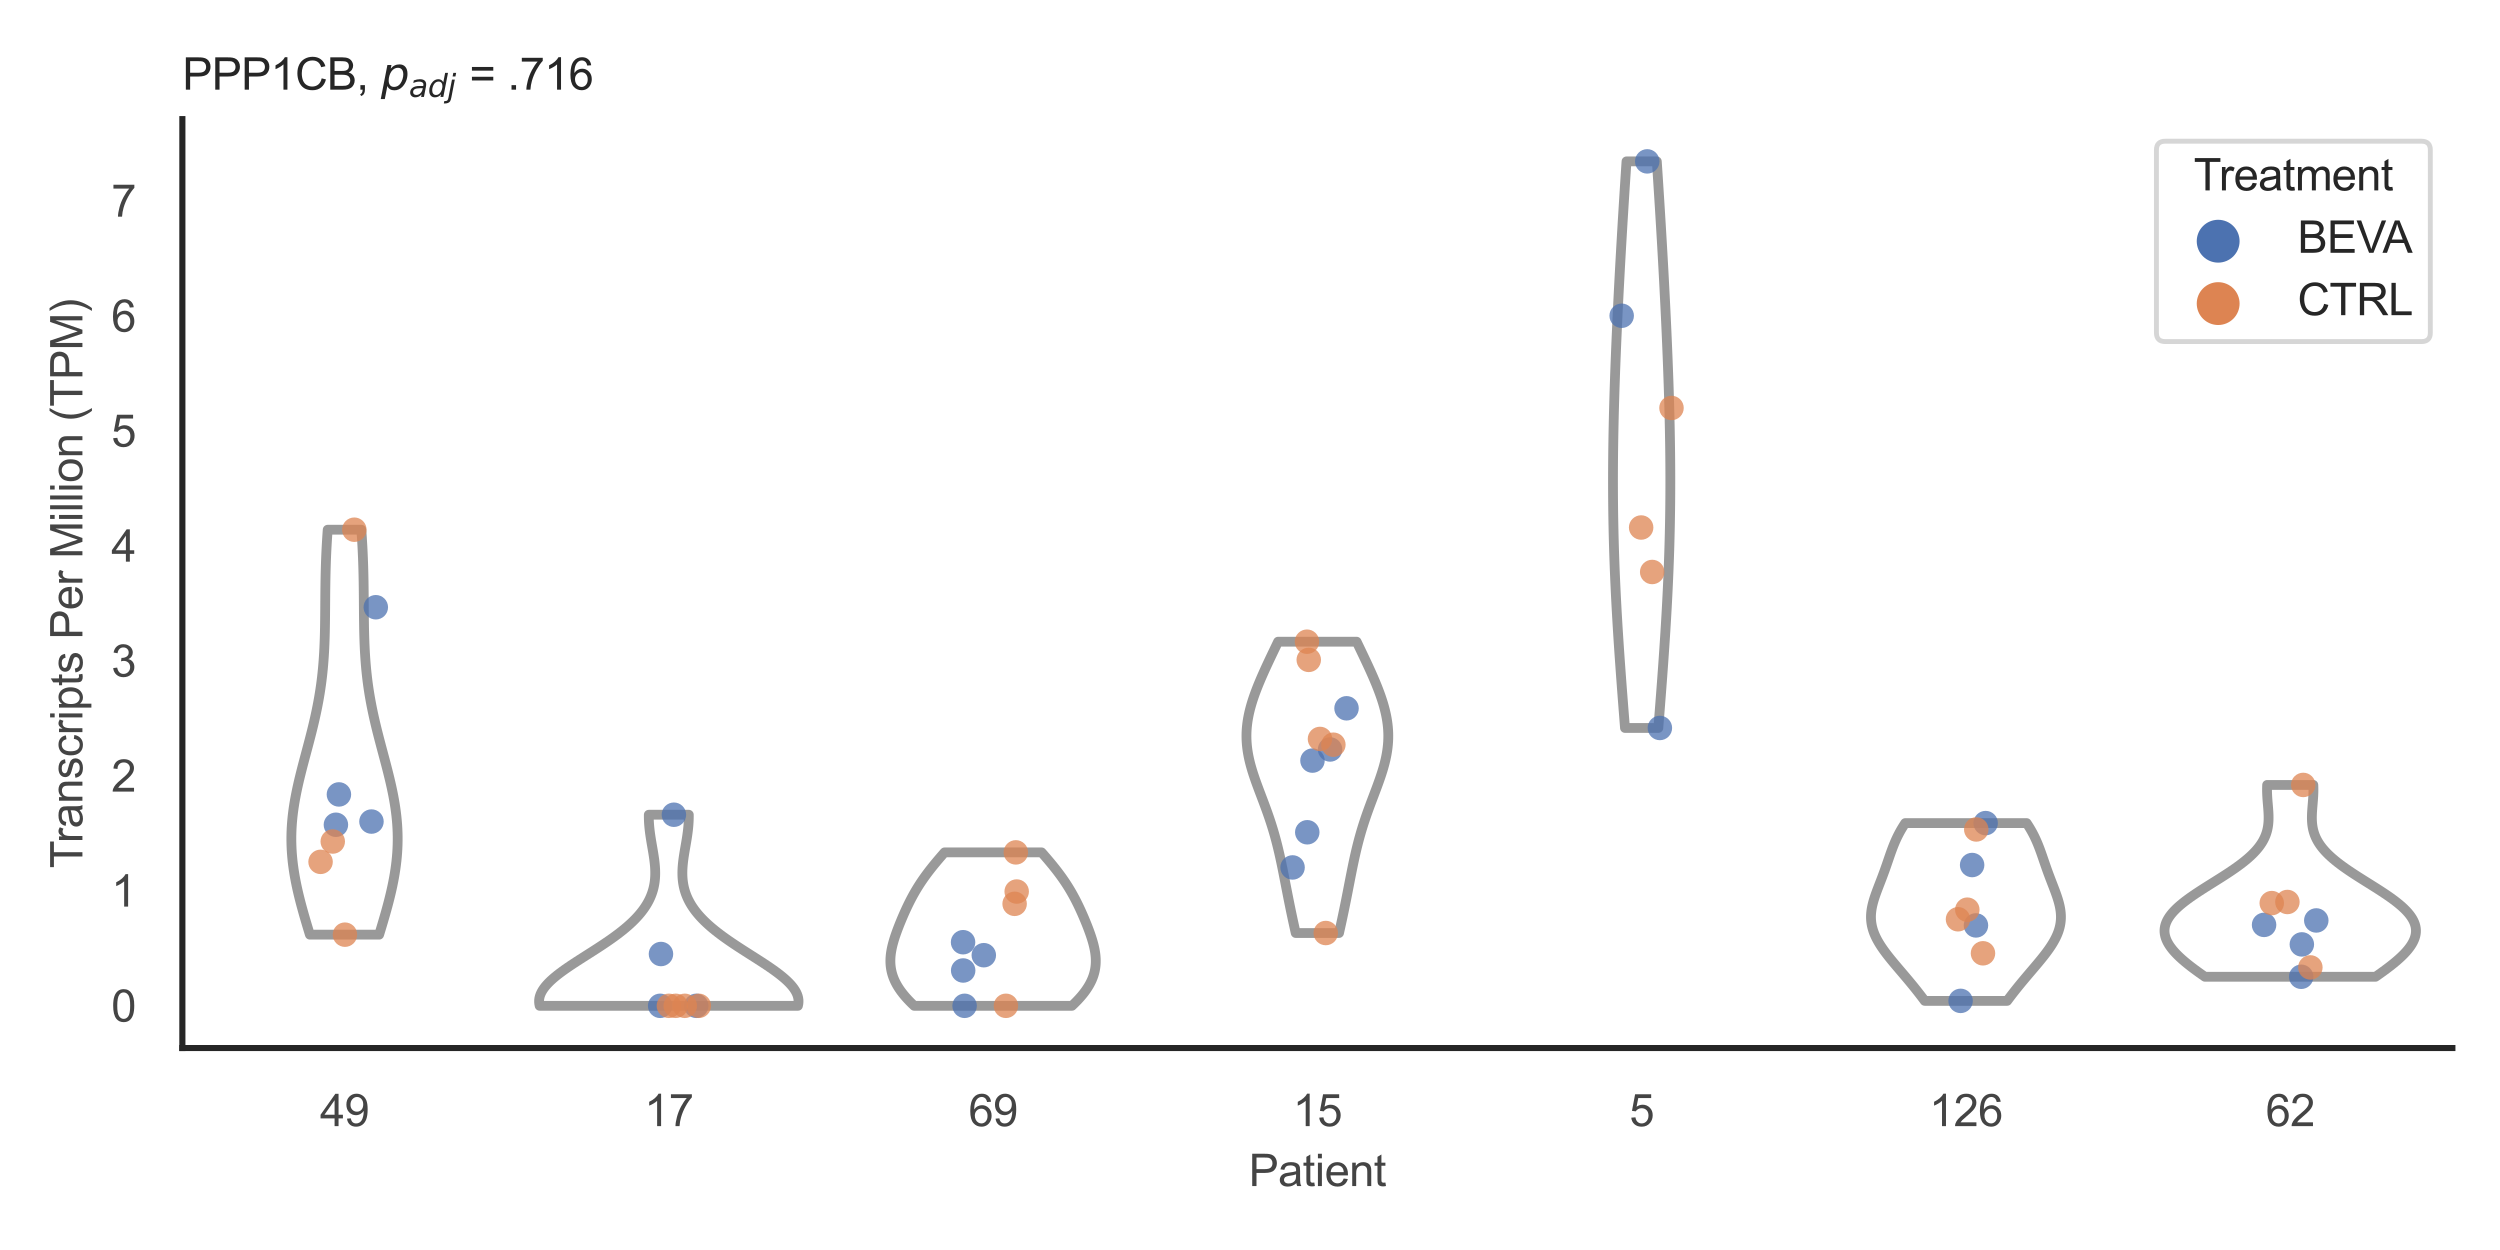 <?xml version="1.0" encoding="utf-8" standalone="no"?>
<!DOCTYPE svg PUBLIC "-//W3C//DTD SVG 1.1//EN"
  "http://www.w3.org/Graphics/SVG/1.1/DTD/svg11.dtd">
<svg xmlns:xlink="http://www.w3.org/1999/xlink" width="510.236pt" height="255.118pt" viewBox="0 0 510.236 255.118" xmlns="http://www.w3.org/2000/svg" version="1.1">
 <defs>
  <style type="text/css">*{stroke-linejoin: round; stroke-linecap: butt}</style>
 </defs>
 <g id="figure_1">
  <g id="patch_1">
   <path d="M 0 255.118 
L 510.236 255.118 
L 510.236 0 
L 0 0 
z
" style="fill: #ffffff"/>
  </g>
  <g id="axes_1">
   <g id="patch_2">
    <path d="M 37.22 213.898 
L 500.516 213.898 
L 500.516 24.32 
L 37.22 24.32 
z
" style="fill: #ffffff"/>
   </g>
   <g id="matplotlib.axis_1">
    <g id="xtick_1">
     <g id="text_1">
      <!-- 49 -->
      <g style="fill: #444444" transform="translate(65.308 229.84)scale(0.09 -0.09)">
       <defs>
        <path id="ArialMT-34" d="M 2069 0 
L 2069 1097 
L 81 1097 
L 81 1613 
L 2172 4581 
L 2631 4581 
L 2631 1613 
L 3250 1613 
L 3250 1097 
L 2631 1097 
L 2631 0 
L 2069 0 
z
M 2069 1613 
L 2069 3678 
L 634 1613 
L 2069 1613 
z
" transform="scale(0.016)"/>
        <path id="ArialMT-39" d="M 350 1059 
L 891 1109 
Q 959 728 1153 556 
Q 1347 384 1650 384 
Q 1909 384 2104 503 
Q 2300 622 2425 820 
Q 2550 1019 2634 1356 
Q 2719 1694 2719 2044 
Q 2719 2081 2716 2156 
Q 2547 1888 2255 1720 
Q 1963 1553 1622 1553 
Q 1053 1553 659 1965 
Q 266 2378 266 3053 
Q 266 3750 677 4175 
Q 1088 4600 1706 4600 
Q 2153 4600 2523 4359 
Q 2894 4119 3086 3673 
Q 3278 3228 3278 2384 
Q 3278 1506 3087 986 
Q 2897 466 2520 194 
Q 2144 -78 1638 -78 
Q 1100 -78 759 220 
Q 419 519 350 1059 
z
M 2653 3081 
Q 2653 3566 2395 3850 
Q 2138 4134 1775 4134 
Q 1400 4134 1122 3828 
Q 844 3522 844 3034 
Q 844 2597 1108 2323 
Q 1372 2050 1759 2050 
Q 2150 2050 2401 2323 
Q 2653 2597 2653 3081 
z
" transform="scale(0.016)"/>
       </defs>
       <use xlink:href="#ArialMT-34"/>
       <use xlink:href="#ArialMT-39" x="55.615"/>
      </g>
     </g>
    </g>
    <g id="xtick_2">
     <g id="text_2">
      <!-- 17 -->
      <g style="fill: #444444" transform="translate(131.493 229.84)scale(0.09 -0.09)">
       <defs>
        <path id="ArialMT-31" d="M 2384 0 
L 1822 0 
L 1822 3584 
Q 1619 3391 1289 3197 
Q 959 3003 697 2906 
L 697 3450 
Q 1169 3672 1522 3987 
Q 1875 4303 2022 4600 
L 2384 4600 
L 2384 0 
z
" transform="scale(0.016)"/>
        <path id="ArialMT-37" d="M 303 3981 
L 303 4522 
L 3269 4522 
L 3269 4084 
Q 2831 3619 2401 2847 
Q 1972 2075 1738 1259 
Q 1569 684 1522 0 
L 944 0 
Q 953 541 1156 1306 
Q 1359 2072 1739 2783 
Q 2119 3494 2547 3981 
L 303 3981 
z
" transform="scale(0.016)"/>
       </defs>
       <use xlink:href="#ArialMT-31"/>
       <use xlink:href="#ArialMT-37" x="55.615"/>
      </g>
     </g>
    </g>
    <g id="xtick_3">
     <g id="text_3">
      <!-- 69 -->
      <g style="fill: #444444" transform="translate(197.678 229.84)scale(0.09 -0.09)">
       <defs>
        <path id="ArialMT-36" d="M 3184 3459 
L 2625 3416 
Q 2550 3747 2413 3897 
Q 2184 4138 1850 4138 
Q 1581 4138 1378 3988 
Q 1113 3794 959 3422 
Q 806 3050 800 2363 
Q 1003 2672 1297 2822 
Q 1591 2972 1913 2972 
Q 2475 2972 2870 2558 
Q 3266 2144 3266 1488 
Q 3266 1056 3080 686 
Q 2894 316 2569 119 
Q 2244 -78 1831 -78 
Q 1128 -78 684 439 
Q 241 956 241 2144 
Q 241 3472 731 4075 
Q 1159 4600 1884 4600 
Q 2425 4600 2770 4297 
Q 3116 3994 3184 3459 
z
M 888 1484 
Q 888 1194 1011 928 
Q 1134 663 1356 523 
Q 1578 384 1822 384 
Q 2178 384 2434 671 
Q 2691 959 2691 1453 
Q 2691 1928 2437 2201 
Q 2184 2475 1800 2475 
Q 1419 2475 1153 2201 
Q 888 1928 888 1484 
z
" transform="scale(0.016)"/>
       </defs>
       <use xlink:href="#ArialMT-36"/>
       <use xlink:href="#ArialMT-39" x="55.615"/>
      </g>
     </g>
    </g>
    <g id="xtick_4">
     <g id="text_4">
      <!-- 15 -->
      <g style="fill: #444444" transform="translate(263.863 229.84)scale(0.09 -0.09)">
       <defs>
        <path id="ArialMT-35" d="M 266 1200 
L 856 1250 
Q 922 819 1161 601 
Q 1400 384 1738 384 
Q 2144 384 2425 690 
Q 2706 997 2706 1503 
Q 2706 1984 2436 2262 
Q 2166 2541 1728 2541 
Q 1456 2541 1237 2417 
Q 1019 2294 894 2097 
L 366 2166 
L 809 4519 
L 3088 4519 
L 3088 3981 
L 1259 3981 
L 1013 2750 
Q 1425 3038 1878 3038 
Q 2478 3038 2890 2622 
Q 3303 2206 3303 1553 
Q 3303 931 2941 478 
Q 2500 -78 1738 -78 
Q 1113 -78 717 272 
Q 322 622 266 1200 
z
" transform="scale(0.016)"/>
       </defs>
       <use xlink:href="#ArialMT-31"/>
       <use xlink:href="#ArialMT-35" x="55.615"/>
      </g>
     </g>
    </g>
    <g id="xtick_5">
     <g id="text_5">
      <!-- 5 -->
      <g style="fill: #444444" transform="translate(332.551 229.84)scale(0.09 -0.09)">
       <use xlink:href="#ArialMT-35"/>
      </g>
     </g>
    </g>
    <g id="xtick_6">
     <g id="text_6">
      <!-- 126 -->
      <g style="fill: #444444" transform="translate(393.731 229.84)scale(0.09 -0.09)">
       <defs>
        <path id="ArialMT-32" d="M 3222 541 
L 3222 0 
L 194 0 
Q 188 203 259 391 
Q 375 700 629 1000 
Q 884 1300 1366 1694 
Q 2113 2306 2375 2664 
Q 2638 3022 2638 3341 
Q 2638 3675 2398 3904 
Q 2159 4134 1775 4134 
Q 1369 4134 1125 3890 
Q 881 3647 878 3216 
L 300 3275 
Q 359 3922 746 4261 
Q 1134 4600 1788 4600 
Q 2447 4600 2831 4234 
Q 3216 3869 3216 3328 
Q 3216 3053 3103 2787 
Q 2991 2522 2730 2228 
Q 2469 1934 1863 1422 
Q 1356 997 1212 845 
Q 1069 694 975 541 
L 3222 541 
z
" transform="scale(0.016)"/>
       </defs>
       <use xlink:href="#ArialMT-31"/>
       <use xlink:href="#ArialMT-32" x="55.615"/>
       <use xlink:href="#ArialMT-36" x="111.23"/>
      </g>
     </g>
    </g>
    <g id="xtick_7">
     <g id="text_7">
      <!-- 62 -->
      <g style="fill: #444444" transform="translate(462.419 229.84)scale(0.09 -0.09)">
       <use xlink:href="#ArialMT-36"/>
       <use xlink:href="#ArialMT-32" x="55.615"/>
      </g>
     </g>
    </g>
    <g id="text_8">
     <!-- Patient -->
     <g style="fill: #444444" transform="translate(254.859 242.071)scale(0.09 -0.09)">
      <defs>
       <path id="ArialMT-50" d="M 494 0 
L 494 4581 
L 2222 4581 
Q 2678 4581 2919 4538 
Q 3256 4481 3484 4323 
Q 3713 4166 3852 3881 
Q 3991 3597 3991 3256 
Q 3991 2672 3619 2267 
Q 3247 1863 2275 1863 
L 1100 1863 
L 1100 0 
L 494 0 
z
M 1100 2403 
L 2284 2403 
Q 2872 2403 3119 2622 
Q 3366 2841 3366 3238 
Q 3366 3525 3220 3729 
Q 3075 3934 2838 4000 
Q 2684 4041 2272 4041 
L 1100 4041 
L 1100 2403 
z
" transform="scale(0.016)"/>
       <path id="ArialMT-61" d="M 2588 409 
Q 2275 144 1986 34 
Q 1697 -75 1366 -75 
Q 819 -75 525 192 
Q 231 459 231 875 
Q 231 1119 342 1320 
Q 453 1522 633 1644 
Q 813 1766 1038 1828 
Q 1203 1872 1538 1913 
Q 2219 1994 2541 2106 
Q 2544 2222 2544 2253 
Q 2544 2597 2384 2738 
Q 2169 2928 1744 2928 
Q 1347 2928 1158 2789 
Q 969 2650 878 2297 
L 328 2372 
Q 403 2725 575 2942 
Q 747 3159 1072 3276 
Q 1397 3394 1825 3394 
Q 2250 3394 2515 3294 
Q 2781 3194 2906 3042 
Q 3031 2891 3081 2659 
Q 3109 2516 3109 2141 
L 3109 1391 
Q 3109 606 3145 398 
Q 3181 191 3288 0 
L 2700 0 
Q 2613 175 2588 409 
z
M 2541 1666 
Q 2234 1541 1622 1453 
Q 1275 1403 1131 1340 
Q 988 1278 909 1158 
Q 831 1038 831 891 
Q 831 666 1001 516 
Q 1172 366 1500 366 
Q 1825 366 2078 508 
Q 2331 650 2450 897 
Q 2541 1088 2541 1459 
L 2541 1666 
z
" transform="scale(0.016)"/>
       <path id="ArialMT-74" d="M 1650 503 
L 1731 6 
Q 1494 -44 1306 -44 
Q 1000 -44 831 53 
Q 663 150 594 308 
Q 525 466 525 972 
L 525 2881 
L 113 2881 
L 113 3319 
L 525 3319 
L 525 4141 
L 1084 4478 
L 1084 3319 
L 1650 3319 
L 1650 2881 
L 1084 2881 
L 1084 941 
Q 1084 700 1114 631 
Q 1144 563 1211 522 
Q 1278 481 1403 481 
Q 1497 481 1650 503 
z
" transform="scale(0.016)"/>
       <path id="ArialMT-69" d="M 425 3934 
L 425 4581 
L 988 4581 
L 988 3934 
L 425 3934 
z
M 425 0 
L 425 3319 
L 988 3319 
L 988 0 
L 425 0 
z
" transform="scale(0.016)"/>
       <path id="ArialMT-65" d="M 2694 1069 
L 3275 997 
Q 3138 488 2766 206 
Q 2394 -75 1816 -75 
Q 1088 -75 661 373 
Q 234 822 234 1631 
Q 234 2469 665 2931 
Q 1097 3394 1784 3394 
Q 2450 3394 2872 2941 
Q 3294 2488 3294 1666 
Q 3294 1616 3291 1516 
L 816 1516 
Q 847 969 1125 678 
Q 1403 388 1819 388 
Q 2128 388 2347 550 
Q 2566 713 2694 1069 
z
M 847 1978 
L 2700 1978 
Q 2663 2397 2488 2606 
Q 2219 2931 1791 2931 
Q 1403 2931 1139 2672 
Q 875 2413 847 1978 
z
" transform="scale(0.016)"/>
       <path id="ArialMT-6e" d="M 422 0 
L 422 3319 
L 928 3319 
L 928 2847 
Q 1294 3394 1984 3394 
Q 2284 3394 2536 3286 
Q 2788 3178 2913 3003 
Q 3038 2828 3088 2588 
Q 3119 2431 3119 2041 
L 3119 0 
L 2556 0 
L 2556 2019 
Q 2556 2363 2490 2533 
Q 2425 2703 2258 2804 
Q 2091 2906 1866 2906 
Q 1506 2906 1245 2678 
Q 984 2450 984 1813 
L 984 0 
L 422 0 
z
" transform="scale(0.016)"/>
      </defs>
      <use xlink:href="#ArialMT-50"/>
      <use xlink:href="#ArialMT-61" x="66.699"/>
      <use xlink:href="#ArialMT-74" x="122.314"/>
      <use xlink:href="#ArialMT-69" x="150.098"/>
      <use xlink:href="#ArialMT-65" x="172.314"/>
      <use xlink:href="#ArialMT-6e" x="227.93"/>
      <use xlink:href="#ArialMT-74" x="283.545"/>
     </g>
    </g>
   </g>
   <g id="matplotlib.axis_2">
    <g id="ytick_1">
     <g id="text_9">
      <!-- 0 -->
      <g style="fill: #444444" transform="translate(22.715 208.502)scale(0.09 -0.09)">
       <defs>
        <path id="ArialMT-30" d="M 266 2259 
Q 266 3072 433 3567 
Q 600 4063 929 4331 
Q 1259 4600 1759 4600 
Q 2128 4600 2406 4451 
Q 2684 4303 2865 4023 
Q 3047 3744 3150 3342 
Q 3253 2941 3253 2259 
Q 3253 1453 3087 958 
Q 2922 463 2592 192 
Q 2263 -78 1759 -78 
Q 1097 -78 719 397 
Q 266 969 266 2259 
z
M 844 2259 
Q 844 1131 1108 757 
Q 1372 384 1759 384 
Q 2147 384 2411 759 
Q 2675 1134 2675 2259 
Q 2675 3391 2411 3762 
Q 2147 4134 1753 4134 
Q 1366 4134 1134 3806 
Q 844 3388 844 2259 
z
" transform="scale(0.016)"/>
       </defs>
       <use xlink:href="#ArialMT-30"/>
      </g>
     </g>
    </g>
    <g id="ytick_2">
     <g id="text_10">
      <!-- 1 -->
      <g style="fill: #444444" transform="translate(22.715 185.033)scale(0.09 -0.09)">
       <use xlink:href="#ArialMT-31"/>
      </g>
     </g>
    </g>
    <g id="ytick_3">
     <g id="text_11">
      <!-- 2 -->
      <g style="fill: #444444" transform="translate(22.715 161.564)scale(0.09 -0.09)">
       <use xlink:href="#ArialMT-32"/>
      </g>
     </g>
    </g>
    <g id="ytick_4">
     <g id="text_12">
      <!-- 3 -->
      <g style="fill: #444444" transform="translate(22.715 138.096)scale(0.09 -0.09)">
       <defs>
        <path id="ArialMT-33" d="M 269 1209 
L 831 1284 
Q 928 806 1161 595 
Q 1394 384 1728 384 
Q 2125 384 2398 659 
Q 2672 934 2672 1341 
Q 2672 1728 2419 1979 
Q 2166 2231 1775 2231 
Q 1616 2231 1378 2169 
L 1441 2663 
Q 1497 2656 1531 2656 
Q 1891 2656 2178 2843 
Q 2466 3031 2466 3422 
Q 2466 3731 2256 3934 
Q 2047 4138 1716 4138 
Q 1388 4138 1169 3931 
Q 950 3725 888 3313 
L 325 3413 
Q 428 3978 793 4289 
Q 1159 4600 1703 4600 
Q 2078 4600 2393 4439 
Q 2709 4278 2876 4000 
Q 3044 3722 3044 3409 
Q 3044 3113 2884 2869 
Q 2725 2625 2413 2481 
Q 2819 2388 3044 2092 
Q 3269 1797 3269 1353 
Q 3269 753 2831 336 
Q 2394 -81 1725 -81 
Q 1122 -81 723 278 
Q 325 638 269 1209 
z
" transform="scale(0.016)"/>
       </defs>
       <use xlink:href="#ArialMT-33"/>
      </g>
     </g>
    </g>
    <g id="ytick_5">
     <g id="text_13">
      <!-- 4 -->
      <g style="fill: #444444" transform="translate(22.715 114.627)scale(0.09 -0.09)">
       <use xlink:href="#ArialMT-34"/>
      </g>
     </g>
    </g>
    <g id="ytick_6">
     <g id="text_14">
      <!-- 5 -->
      <g style="fill: #444444" transform="translate(22.715 91.158)scale(0.09 -0.09)">
       <use xlink:href="#ArialMT-35"/>
      </g>
     </g>
    </g>
    <g id="ytick_7">
     <g id="text_15">
      <!-- 6 -->
      <g style="fill: #444444" transform="translate(22.715 67.689)scale(0.09 -0.09)">
       <use xlink:href="#ArialMT-36"/>
      </g>
     </g>
    </g>
    <g id="ytick_8">
     <g id="text_16">
      <!-- 7 -->
      <g style="fill: #444444" transform="translate(22.715 44.221)scale(0.09 -0.09)">
       <use xlink:href="#ArialMT-37"/>
      </g>
     </g>
    </g>
    <g id="text_17">
     <!-- Transcripts Per Million (TPM) -->
     <g style="fill: #444444" transform="translate(16.821 177.194)rotate(-90)scale(0.09 -0.09)">
      <defs>
       <path id="ArialMT-54" d="M 1659 0 
L 1659 4041 
L 150 4041 
L 150 4581 
L 3781 4581 
L 3781 4041 
L 2266 4041 
L 2266 0 
L 1659 0 
z
" transform="scale(0.016)"/>
       <path id="ArialMT-72" d="M 416 0 
L 416 3319 
L 922 3319 
L 922 2816 
Q 1116 3169 1280 3281 
Q 1444 3394 1641 3394 
Q 1925 3394 2219 3213 
L 2025 2691 
Q 1819 2813 1613 2813 
Q 1428 2813 1281 2702 
Q 1134 2591 1072 2394 
Q 978 2094 978 1738 
L 978 0 
L 416 0 
z
" transform="scale(0.016)"/>
       <path id="ArialMT-73" d="M 197 991 
L 753 1078 
Q 800 744 1014 566 
Q 1228 388 1613 388 
Q 2000 388 2187 545 
Q 2375 703 2375 916 
Q 2375 1106 2209 1216 
Q 2094 1291 1634 1406 
Q 1016 1563 777 1677 
Q 538 1791 414 1992 
Q 291 2194 291 2438 
Q 291 2659 392 2848 
Q 494 3038 669 3163 
Q 800 3259 1026 3326 
Q 1253 3394 1513 3394 
Q 1903 3394 2198 3281 
Q 2494 3169 2634 2976 
Q 2775 2784 2828 2463 
L 2278 2388 
Q 2241 2644 2061 2787 
Q 1881 2931 1553 2931 
Q 1166 2931 1000 2803 
Q 834 2675 834 2503 
Q 834 2394 903 2306 
Q 972 2216 1119 2156 
Q 1203 2125 1616 2013 
Q 2213 1853 2448 1751 
Q 2684 1650 2818 1456 
Q 2953 1263 2953 975 
Q 2953 694 2789 445 
Q 2625 197 2315 61 
Q 2006 -75 1616 -75 
Q 969 -75 630 194 
Q 291 463 197 991 
z
" transform="scale(0.016)"/>
       <path id="ArialMT-63" d="M 2588 1216 
L 3141 1144 
Q 3050 572 2676 248 
Q 2303 -75 1759 -75 
Q 1078 -75 664 370 
Q 250 816 250 1647 
Q 250 2184 428 2587 
Q 606 2991 970 3192 
Q 1334 3394 1763 3394 
Q 2303 3394 2647 3120 
Q 2991 2847 3088 2344 
L 2541 2259 
Q 2463 2594 2264 2762 
Q 2066 2931 1784 2931 
Q 1359 2931 1093 2626 
Q 828 2322 828 1663 
Q 828 994 1084 691 
Q 1341 388 1753 388 
Q 2084 388 2306 591 
Q 2528 794 2588 1216 
z
" transform="scale(0.016)"/>
       <path id="ArialMT-70" d="M 422 -1272 
L 422 3319 
L 934 3319 
L 934 2888 
Q 1116 3141 1344 3267 
Q 1572 3394 1897 3394 
Q 2322 3394 2647 3175 
Q 2972 2956 3137 2557 
Q 3303 2159 3303 1684 
Q 3303 1175 3120 767 
Q 2938 359 2589 142 
Q 2241 -75 1856 -75 
Q 1575 -75 1351 44 
Q 1128 163 984 344 
L 984 -1272 
L 422 -1272 
z
M 931 1641 
Q 931 1000 1190 694 
Q 1450 388 1819 388 
Q 2194 388 2461 705 
Q 2728 1022 2728 1688 
Q 2728 2322 2467 2637 
Q 2206 2953 1844 2953 
Q 1484 2953 1207 2617 
Q 931 2281 931 1641 
z
" transform="scale(0.016)"/>
       <path id="ArialMT-20" transform="scale(0.016)"/>
       <path id="ArialMT-4d" d="M 475 0 
L 475 4581 
L 1388 4581 
L 2472 1338 
Q 2622 884 2691 659 
Q 2769 909 2934 1394 
L 4031 4581 
L 4847 4581 
L 4847 0 
L 4263 0 
L 4263 3834 
L 2931 0 
L 2384 0 
L 1059 3900 
L 1059 0 
L 475 0 
z
" transform="scale(0.016)"/>
       <path id="ArialMT-6c" d="M 409 0 
L 409 4581 
L 972 4581 
L 972 0 
L 409 0 
z
" transform="scale(0.016)"/>
       <path id="ArialMT-6f" d="M 213 1659 
Q 213 2581 725 3025 
Q 1153 3394 1769 3394 
Q 2453 3394 2887 2945 
Q 3322 2497 3322 1706 
Q 3322 1066 3130 698 
Q 2938 331 2570 128 
Q 2203 -75 1769 -75 
Q 1072 -75 642 372 
Q 213 819 213 1659 
z
M 791 1659 
Q 791 1022 1069 705 
Q 1347 388 1769 388 
Q 2188 388 2466 706 
Q 2744 1025 2744 1678 
Q 2744 2294 2464 2611 
Q 2184 2928 1769 2928 
Q 1347 2928 1069 2612 
Q 791 2297 791 1659 
z
" transform="scale(0.016)"/>
       <path id="ArialMT-28" d="M 1497 -1347 
Q 1031 -759 709 28 
Q 388 816 388 1659 
Q 388 2403 628 3084 
Q 909 3875 1497 4659 
L 1900 4659 
Q 1522 4009 1400 3731 
Q 1209 3300 1100 2831 
Q 966 2247 966 1656 
Q 966 153 1900 -1347 
L 1497 -1347 
z
" transform="scale(0.016)"/>
       <path id="ArialMT-29" d="M 791 -1347 
L 388 -1347 
Q 1322 153 1322 1656 
Q 1322 2244 1188 2822 
Q 1081 3291 891 3722 
Q 769 4003 388 4659 
L 791 4659 
Q 1378 3875 1659 3084 
Q 1900 2403 1900 1659 
Q 1900 816 1576 28 
Q 1253 -759 791 -1347 
z
" transform="scale(0.016)"/>
      </defs>
      <use xlink:href="#ArialMT-54"/>
      <use xlink:href="#ArialMT-72" x="57.334"/>
      <use xlink:href="#ArialMT-61" x="90.635"/>
      <use xlink:href="#ArialMT-6e" x="146.25"/>
      <use xlink:href="#ArialMT-73" x="201.865"/>
      <use xlink:href="#ArialMT-63" x="251.865"/>
      <use xlink:href="#ArialMT-72" x="301.865"/>
      <use xlink:href="#ArialMT-69" x="335.166"/>
      <use xlink:href="#ArialMT-70" x="357.383"/>
      <use xlink:href="#ArialMT-74" x="412.998"/>
      <use xlink:href="#ArialMT-73" x="440.781"/>
      <use xlink:href="#ArialMT-20" x="490.781"/>
      <use xlink:href="#ArialMT-50" x="518.564"/>
      <use xlink:href="#ArialMT-65" x="585.264"/>
      <use xlink:href="#ArialMT-72" x="640.879"/>
      <use xlink:href="#ArialMT-20" x="674.18"/>
      <use xlink:href="#ArialMT-4d" x="701.963"/>
      <use xlink:href="#ArialMT-69" x="785.264"/>
      <use xlink:href="#ArialMT-6c" x="807.48"/>
      <use xlink:href="#ArialMT-6c" x="829.697"/>
      <use xlink:href="#ArialMT-69" x="851.914"/>
      <use xlink:href="#ArialMT-6f" x="874.131"/>
      <use xlink:href="#ArialMT-6e" x="929.746"/>
      <use xlink:href="#ArialMT-20" x="985.361"/>
      <use xlink:href="#ArialMT-28" x="1013.145"/>
      <use xlink:href="#ArialMT-54" x="1046.445"/>
      <use xlink:href="#ArialMT-50" x="1107.529"/>
      <use xlink:href="#ArialMT-4d" x="1174.229"/>
      <use xlink:href="#ArialMT-29" x="1257.529"/>
     </g>
    </g>
   </g>
   <g id="PolyCollection_1">
    <defs>
     <path id="m392c8cfe14" d="M 77.383 -64.358 
L 63.242 -64.358 
L 62.988 -65.193 
L 62.736 -66.028 
L 62.487 -66.862 
L 62.242 -67.697 
L 62.001 -68.532 
L 61.767 -69.367 
L 61.538 -70.202 
L 61.317 -71.036 
L 61.105 -71.871 
L 60.901 -72.706 
L 60.708 -73.541 
L 60.527 -74.376 
L 60.357 -75.211 
L 60.2 -76.045 
L 60.056 -76.88 
L 59.927 -77.715 
L 59.812 -78.55 
L 59.713 -79.385 
L 59.63 -80.22 
L 59.563 -81.054 
L 59.513 -81.889 
L 59.48 -82.724 
L 59.463 -83.559 
L 59.464 -84.394 
L 59.483 -85.229 
L 59.518 -86.063 
L 59.57 -86.898 
L 59.638 -87.733 
L 59.722 -88.568 
L 59.822 -89.403 
L 59.937 -90.238 
L 60.065 -91.072 
L 60.208 -91.907 
L 60.363 -92.742 
L 60.529 -93.577 
L 60.706 -94.412 
L 60.893 -95.247 
L 61.088 -96.081 
L 61.291 -96.916 
L 61.5 -97.751 
L 61.714 -98.586 
L 61.932 -99.421 
L 62.153 -100.256 
L 62.376 -101.09 
L 62.599 -101.925 
L 62.822 -102.76 
L 63.043 -103.595 
L 63.261 -104.43 
L 63.476 -105.264 
L 63.686 -106.099 
L 63.89 -106.934 
L 64.089 -107.769 
L 64.281 -108.604 
L 64.465 -109.439 
L 64.641 -110.273 
L 64.808 -111.108 
L 64.967 -111.943 
L 65.116 -112.778 
L 65.256 -113.613 
L 65.386 -114.448 
L 65.507 -115.282 
L 65.618 -116.117 
L 65.719 -116.952 
L 65.812 -117.787 
L 65.895 -118.622 
L 65.969 -119.457 
L 66.035 -120.291 
L 66.093 -121.126 
L 66.144 -121.961 
L 66.187 -122.796 
L 66.224 -123.631 
L 66.256 -124.466 
L 66.282 -125.3 
L 66.303 -126.135 
L 66.32 -126.97 
L 66.334 -127.805 
L 66.344 -128.64 
L 66.353 -129.475 
L 66.36 -130.309 
L 66.367 -131.144 
L 66.372 -131.979 
L 66.379 -132.814 
L 66.385 -133.649 
L 66.393 -134.483 
L 66.403 -135.318 
L 66.415 -136.153 
L 66.429 -136.988 
L 66.446 -137.823 
L 66.466 -138.658 
L 66.49 -139.492 
L 66.517 -140.327 
L 66.548 -141.162 
L 66.583 -141.997 
L 66.622 -142.832 
L 66.666 -143.667 
L 66.713 -144.501 
L 66.765 -145.336 
L 66.82 -146.171 
L 66.88 -147.006 
L 73.745 -147.006 
L 73.745 -147.006 
L 73.805 -146.171 
L 73.861 -145.336 
L 73.912 -144.501 
L 73.96 -143.667 
L 74.003 -142.832 
L 74.042 -141.997 
L 74.077 -141.162 
L 74.108 -140.327 
L 74.136 -139.492 
L 74.159 -138.658 
L 74.179 -137.823 
L 74.196 -136.988 
L 74.211 -136.153 
L 74.222 -135.318 
L 74.232 -134.483 
L 74.24 -133.649 
L 74.247 -132.814 
L 74.253 -131.979 
L 74.259 -131.144 
L 74.265 -130.309 
L 74.272 -129.475 
L 74.281 -128.64 
L 74.292 -127.805 
L 74.305 -126.97 
L 74.322 -126.135 
L 74.344 -125.3 
L 74.37 -124.466 
L 74.401 -123.631 
L 74.438 -122.796 
L 74.481 -121.961 
L 74.532 -121.126 
L 74.59 -120.291 
L 74.656 -119.457 
L 74.73 -118.622 
L 74.814 -117.787 
L 74.906 -116.952 
L 75.007 -116.117 
L 75.118 -115.282 
L 75.239 -114.448 
L 75.369 -113.613 
L 75.509 -112.778 
L 75.659 -111.943 
L 75.817 -111.108 
L 75.985 -110.273 
L 76.161 -109.439 
L 76.345 -108.604 
L 76.536 -107.769 
L 76.735 -106.934 
L 76.939 -106.099 
L 77.15 -105.264 
L 77.364 -104.43 
L 77.583 -103.595 
L 77.803 -102.76 
L 78.026 -101.925 
L 78.249 -101.09 
L 78.472 -100.256 
L 78.693 -99.421 
L 78.911 -98.586 
L 79.125 -97.751 
L 79.334 -96.916 
L 79.537 -96.081 
L 79.732 -95.247 
L 79.919 -94.412 
L 80.096 -93.577 
L 80.263 -92.742 
L 80.417 -91.907 
L 80.56 -91.072 
L 80.689 -90.238 
L 80.803 -89.403 
L 80.903 -88.568 
L 80.987 -87.733 
L 81.056 -86.898 
L 81.107 -86.063 
L 81.143 -85.229 
L 81.161 -84.394 
L 81.162 -83.559 
L 81.146 -82.724 
L 81.112 -81.889 
L 81.062 -81.054 
L 80.995 -80.22 
L 80.912 -79.385 
L 80.813 -78.55 
L 80.699 -77.715 
L 80.569 -76.88 
L 80.426 -76.045 
L 80.268 -75.211 
L 80.099 -74.376 
L 79.917 -73.541 
L 79.724 -72.706 
L 79.521 -71.871 
L 79.308 -71.036 
L 79.087 -70.202 
L 78.859 -69.367 
L 78.624 -68.532 
L 78.383 -67.697 
L 78.138 -66.862 
L 77.889 -66.028 
L 77.637 -65.193 
L 77.383 -64.358 
z
" style="stroke: #999999; stroke-width: 2"/>
    </defs>
    <g clip-path="url(#p5651519fa6)">
     <use xlink:href="#m392c8cfe14" x="0" y="255.118" style="fill: #ffffff; stroke: #999999; stroke-width: 2"/>
    </g>
   </g>
   <g id="PolyCollection_2">
    <defs>
     <path id="mc912c0f253" d="M 162.853 -49.837 
L 110.143 -49.837 
L 110.061 -50.231 
L 110.024 -50.625 
L 110.031 -51.019 
L 110.083 -51.413 
L 110.178 -51.807 
L 110.316 -52.201 
L 110.497 -52.595 
L 110.718 -52.989 
L 110.979 -53.383 
L 111.278 -53.776 
L 111.614 -54.17 
L 111.984 -54.564 
L 112.387 -54.958 
L 112.82 -55.352 
L 113.282 -55.746 
L 113.77 -56.14 
L 114.282 -56.534 
L 114.815 -56.928 
L 115.367 -57.322 
L 115.936 -57.716 
L 116.519 -58.11 
L 117.114 -58.504 
L 117.718 -58.898 
L 118.33 -59.291 
L 118.946 -59.685 
L 119.564 -60.079 
L 120.184 -60.473 
L 120.802 -60.867 
L 121.416 -61.261 
L 122.026 -61.655 
L 122.628 -62.049 
L 123.222 -62.443 
L 123.806 -62.837 
L 124.379 -63.231 
L 124.939 -63.625 
L 125.485 -64.019 
L 126.017 -64.413 
L 126.534 -64.807 
L 127.033 -65.2 
L 127.516 -65.594 
L 127.981 -65.988 
L 128.428 -66.382 
L 128.857 -66.776 
L 129.267 -67.17 
L 129.657 -67.564 
L 130.029 -67.958 
L 130.381 -68.352 
L 130.714 -68.746 
L 131.027 -69.14 
L 131.322 -69.534 
L 131.597 -69.928 
L 131.854 -70.322 
L 132.093 -70.715 
L 132.313 -71.109 
L 132.515 -71.503 
L 132.7 -71.897 
L 132.867 -72.291 
L 133.018 -72.685 
L 133.153 -73.079 
L 133.272 -73.473 
L 133.376 -73.867 
L 133.465 -74.261 
L 133.54 -74.655 
L 133.602 -75.049 
L 133.65 -75.443 
L 133.687 -75.837 
L 133.711 -76.23 
L 133.724 -76.624 
L 133.727 -77.018 
L 133.721 -77.412 
L 133.705 -77.806 
L 133.681 -78.2 
L 133.649 -78.594 
L 133.61 -78.988 
L 133.565 -79.382 
L 133.515 -79.776 
L 133.459 -80.17 
L 133.4 -80.564 
L 133.338 -80.958 
L 133.273 -81.352 
L 133.206 -81.745 
L 133.138 -82.139 
L 133.07 -82.533 
L 133.002 -82.927 
L 132.936 -83.321 
L 132.87 -83.715 
L 132.808 -84.109 
L 132.748 -84.503 
L 132.691 -84.897 
L 132.639 -85.291 
L 132.591 -85.685 
L 132.548 -86.079 
L 132.51 -86.473 
L 132.478 -86.867 
L 132.452 -87.26 
L 132.433 -87.654 
L 132.42 -88.048 
L 132.414 -88.442 
L 132.415 -88.836 
L 140.58 -88.836 
L 140.58 -88.836 
L 140.581 -88.442 
L 140.575 -88.048 
L 140.562 -87.654 
L 140.543 -87.26 
L 140.517 -86.867 
L 140.485 -86.473 
L 140.448 -86.079 
L 140.405 -85.685 
L 140.357 -85.291 
L 140.304 -84.897 
L 140.248 -84.503 
L 140.188 -84.109 
L 140.125 -83.715 
L 140.06 -83.321 
L 139.993 -82.927 
L 139.925 -82.533 
L 139.857 -82.139 
L 139.789 -81.745 
L 139.723 -81.352 
L 139.658 -80.958 
L 139.595 -80.564 
L 139.536 -80.17 
L 139.481 -79.776 
L 139.431 -79.382 
L 139.386 -78.988 
L 139.347 -78.594 
L 139.315 -78.2 
L 139.291 -77.806 
L 139.275 -77.412 
L 139.268 -77.018 
L 139.271 -76.624 
L 139.284 -76.23 
L 139.309 -75.837 
L 139.345 -75.443 
L 139.394 -75.049 
L 139.455 -74.655 
L 139.53 -74.261 
L 139.619 -73.867 
L 139.723 -73.473 
L 139.842 -73.079 
L 139.977 -72.685 
L 140.128 -72.291 
L 140.296 -71.897 
L 140.481 -71.503 
L 140.683 -71.109 
L 140.903 -70.715 
L 141.141 -70.322 
L 141.398 -69.928 
L 141.674 -69.534 
L 141.968 -69.14 
L 142.282 -68.746 
L 142.615 -68.352 
L 142.967 -67.958 
L 143.338 -67.564 
L 143.729 -67.17 
L 144.139 -66.776 
L 144.567 -66.382 
L 145.014 -65.988 
L 145.479 -65.594 
L 145.962 -65.2 
L 146.462 -64.807 
L 146.978 -64.413 
L 147.51 -64.019 
L 148.057 -63.625 
L 148.617 -63.231 
L 149.189 -62.837 
L 149.774 -62.443 
L 150.368 -62.049 
L 150.97 -61.655 
L 151.579 -61.261 
L 152.194 -60.867 
L 152.812 -60.473 
L 153.431 -60.079 
L 154.05 -59.685 
L 154.666 -59.291 
L 155.277 -58.898 
L 155.881 -58.504 
L 156.476 -58.11 
L 157.059 -57.716 
L 157.628 -57.322 
L 158.18 -56.928 
L 158.713 -56.534 
L 159.225 -56.14 
L 159.713 -55.746 
L 160.175 -55.352 
L 160.609 -54.958 
L 161.011 -54.564 
L 161.382 -54.17 
L 161.717 -53.776 
L 162.016 -53.383 
L 162.277 -52.989 
L 162.499 -52.595 
L 162.679 -52.201 
L 162.818 -51.807 
L 162.913 -51.413 
L 162.965 -51.019 
L 162.972 -50.625 
L 162.935 -50.231 
L 162.853 -49.837 
z
" style="stroke: #999999; stroke-width: 2"/>
    </defs>
    <g clip-path="url(#p5651519fa6)">
     <use xlink:href="#mc912c0f253" x="0" y="255.118" style="fill: #ffffff; stroke: #999999; stroke-width: 2"/>
    </g>
   </g>
   <g id="PolyCollection_3">
    <defs>
     <path id="ma73ab8e361" d="M 218.782 -49.837 
L 186.584 -49.837 
L 186.252 -50.154 
L 185.93 -50.47 
L 185.618 -50.786 
L 185.317 -51.102 
L 185.027 -51.419 
L 184.749 -51.735 
L 184.482 -52.051 
L 184.227 -52.368 
L 183.984 -52.684 
L 183.754 -53 
L 183.536 -53.317 
L 183.331 -53.633 
L 183.139 -53.949 
L 182.959 -54.266 
L 182.792 -54.582 
L 182.638 -54.898 
L 182.496 -55.215 
L 182.367 -55.531 
L 182.25 -55.847 
L 182.146 -56.163 
L 182.053 -56.48 
L 181.973 -56.796 
L 181.904 -57.112 
L 181.847 -57.429 
L 181.801 -57.745 
L 181.766 -58.061 
L 181.741 -58.378 
L 181.727 -58.694 
L 181.722 -59.01 
L 181.728 -59.327 
L 181.742 -59.643 
L 181.766 -59.959 
L 181.798 -60.276 
L 181.838 -60.592 
L 181.886 -60.908 
L 181.942 -61.225 
L 182.004 -61.541 
L 182.073 -61.857 
L 182.148 -62.173 
L 182.229 -62.49 
L 182.315 -62.806 
L 182.406 -63.122 
L 182.501 -63.439 
L 182.601 -63.755 
L 182.705 -64.071 
L 182.813 -64.388 
L 182.924 -64.704 
L 183.038 -65.02 
L 183.155 -65.337 
L 183.274 -65.653 
L 183.396 -65.969 
L 183.52 -66.286 
L 183.646 -66.602 
L 183.775 -66.918 
L 183.905 -67.234 
L 184.037 -67.551 
L 184.171 -67.867 
L 184.307 -68.183 
L 184.445 -68.5 
L 184.585 -68.816 
L 184.727 -69.132 
L 184.872 -69.449 
L 185.018 -69.765 
L 185.168 -70.081 
L 185.319 -70.398 
L 185.474 -70.714 
L 185.632 -71.03 
L 185.792 -71.347 
L 185.956 -71.663 
L 186.124 -71.979 
L 186.295 -72.296 
L 186.47 -72.612 
L 186.649 -72.928 
L 186.832 -73.244 
L 187.02 -73.561 
L 187.211 -73.877 
L 187.407 -74.193 
L 187.608 -74.51 
L 187.813 -74.826 
L 188.023 -75.142 
L 188.238 -75.459 
L 188.457 -75.775 
L 188.681 -76.091 
L 188.909 -76.408 
L 189.142 -76.724 
L 189.379 -77.04 
L 189.62 -77.357 
L 189.866 -77.673 
L 190.115 -77.989 
L 190.368 -78.305 
L 190.625 -78.622 
L 190.886 -78.938 
L 191.149 -79.254 
L 191.415 -79.571 
L 191.684 -79.887 
L 191.955 -80.203 
L 192.229 -80.52 
L 192.504 -80.836 
L 192.78 -81.152 
L 212.586 -81.152 
L 212.586 -81.152 
L 212.862 -80.836 
L 213.137 -80.52 
L 213.411 -80.203 
L 213.682 -79.887 
L 213.951 -79.571 
L 214.217 -79.254 
L 214.48 -78.938 
L 214.741 -78.622 
L 214.997 -78.305 
L 215.251 -77.989 
L 215.5 -77.673 
L 215.746 -77.357 
L 215.987 -77.04 
L 216.224 -76.724 
L 216.457 -76.408 
L 216.685 -76.091 
L 216.909 -75.775 
L 217.128 -75.459 
L 217.343 -75.142 
L 217.553 -74.826 
L 217.758 -74.51 
L 217.958 -74.193 
L 218.155 -73.877 
L 218.346 -73.561 
L 218.534 -73.244 
L 218.717 -72.928 
L 218.896 -72.612 
L 219.071 -72.296 
L 219.242 -71.979 
L 219.41 -71.663 
L 219.574 -71.347 
L 219.734 -71.03 
L 219.892 -70.714 
L 220.047 -70.398 
L 220.198 -70.081 
L 220.348 -69.765 
L 220.494 -69.449 
L 220.639 -69.132 
L 220.781 -68.816 
L 220.921 -68.5 
L 221.059 -68.183 
L 221.195 -67.867 
L 221.329 -67.551 
L 221.461 -67.234 
L 221.591 -66.918 
L 221.72 -66.602 
L 221.846 -66.286 
L 221.97 -65.969 
L 222.092 -65.653 
L 222.211 -65.337 
L 222.328 -65.02 
L 222.442 -64.704 
L 222.553 -64.388 
L 222.66 -64.071 
L 222.764 -63.755 
L 222.864 -63.439 
L 222.96 -63.122 
L 223.051 -62.806 
L 223.137 -62.49 
L 223.218 -62.173 
L 223.293 -61.857 
L 223.362 -61.541 
L 223.424 -61.225 
L 223.48 -60.908 
L 223.528 -60.592 
L 223.568 -60.276 
L 223.6 -59.959 
L 223.623 -59.643 
L 223.638 -59.327 
L 223.643 -59.01 
L 223.639 -58.694 
L 223.625 -58.378 
L 223.6 -58.061 
L 223.565 -57.745 
L 223.519 -57.429 
L 223.462 -57.112 
L 223.393 -56.796 
L 223.312 -56.48 
L 223.22 -56.163 
L 223.116 -55.847 
L 222.999 -55.531 
L 222.87 -55.215 
L 222.728 -54.898 
L 222.574 -54.582 
L 222.407 -54.266 
L 222.227 -53.949 
L 222.034 -53.633 
L 221.829 -53.317 
L 221.612 -53 
L 221.381 -52.684 
L 221.139 -52.368 
L 220.884 -52.051 
L 220.617 -51.735 
L 220.339 -51.419 
L 220.049 -51.102 
L 219.748 -50.786 
L 219.436 -50.47 
L 219.114 -50.154 
L 218.782 -49.837 
z
" style="stroke: #999999; stroke-width: 2"/>
    </defs>
    <g clip-path="url(#p5651519fa6)">
     <use xlink:href="#ma73ab8e361" x="0" y="255.118" style="fill: #ffffff; stroke: #999999; stroke-width: 2"/>
    </g>
   </g>
   <g id="PolyCollection_4">
    <defs>
     <path id="mdc272634d2" d="M 273.289 -64.695 
L 264.447 -64.695 
L 264.312 -65.296 
L 264.178 -65.896 
L 264.046 -66.497 
L 263.915 -67.097 
L 263.786 -67.698 
L 263.658 -68.299 
L 263.531 -68.899 
L 263.406 -69.5 
L 263.283 -70.1 
L 263.161 -70.701 
L 263.04 -71.301 
L 262.921 -71.902 
L 262.802 -72.503 
L 262.684 -73.103 
L 262.567 -73.704 
L 262.45 -74.304 
L 262.333 -74.905 
L 262.216 -75.505 
L 262.099 -76.106 
L 261.98 -76.707 
L 261.861 -77.307 
L 261.74 -77.908 
L 261.616 -78.508 
L 261.491 -79.109 
L 261.362 -79.71 
L 261.23 -80.31 
L 261.095 -80.911 
L 260.955 -81.511 
L 260.811 -82.112 
L 260.662 -82.712 
L 260.508 -83.313 
L 260.349 -83.914 
L 260.184 -84.514 
L 260.012 -85.115 
L 259.835 -85.715 
L 259.652 -86.316 
L 259.463 -86.917 
L 259.268 -87.517 
L 259.067 -88.118 
L 258.86 -88.718 
L 258.649 -89.319 
L 258.433 -89.919 
L 258.213 -90.52 
L 257.99 -91.121 
L 257.764 -91.721 
L 257.537 -92.322 
L 257.31 -92.922 
L 257.082 -93.523 
L 256.857 -94.123 
L 256.634 -94.724 
L 256.414 -95.325 
L 256.201 -95.925 
L 255.993 -96.526 
L 255.793 -97.126 
L 255.603 -97.727 
L 255.422 -98.328 
L 255.253 -98.928 
L 255.096 -99.529 
L 254.953 -100.129 
L 254.825 -100.73 
L 254.712 -101.33 
L 254.615 -101.931 
L 254.535 -102.532 
L 254.472 -103.132 
L 254.428 -103.733 
L 254.401 -104.333 
L 254.393 -104.934 
L 254.403 -105.535 
L 254.432 -106.135 
L 254.479 -106.736 
L 254.543 -107.336 
L 254.625 -107.937 
L 254.724 -108.537 
L 254.84 -109.138 
L 254.971 -109.739 
L 255.117 -110.339 
L 255.278 -110.94 
L 255.452 -111.54 
L 255.638 -112.141 
L 255.837 -112.741 
L 256.046 -113.342 
L 256.266 -113.943 
L 256.495 -114.543 
L 256.732 -115.144 
L 256.977 -115.744 
L 257.229 -116.345 
L 257.488 -116.946 
L 257.751 -117.546 
L 258.02 -118.147 
L 258.293 -118.747 
L 258.57 -119.348 
L 258.849 -119.948 
L 259.132 -120.549 
L 259.416 -121.15 
L 259.702 -121.75 
L 259.99 -122.351 
L 260.278 -122.951 
L 260.566 -123.552 
L 260.854 -124.153 
L 276.882 -124.153 
L 276.882 -124.153 
L 277.17 -123.552 
L 277.459 -122.951 
L 277.747 -122.351 
L 278.034 -121.75 
L 278.32 -121.15 
L 278.604 -120.549 
L 278.887 -119.948 
L 279.167 -119.348 
L 279.443 -118.747 
L 279.716 -118.147 
L 279.985 -117.546 
L 280.249 -116.946 
L 280.507 -116.345 
L 280.759 -115.744 
L 281.004 -115.144 
L 281.241 -114.543 
L 281.47 -113.943 
L 281.69 -113.342 
L 281.899 -112.741 
L 282.098 -112.141 
L 282.285 -111.54 
L 282.459 -110.94 
L 282.619 -110.339 
L 282.765 -109.739 
L 282.897 -109.138 
L 283.012 -108.537 
L 283.111 -107.937 
L 283.193 -107.336 
L 283.258 -106.736 
L 283.304 -106.135 
L 283.333 -105.535 
L 283.343 -104.934 
L 283.335 -104.333 
L 283.309 -103.733 
L 283.264 -103.132 
L 283.201 -102.532 
L 283.121 -101.931 
L 283.025 -101.33 
L 282.912 -100.73 
L 282.783 -100.129 
L 282.64 -99.529 
L 282.483 -98.928 
L 282.314 -98.328 
L 282.134 -97.727 
L 281.943 -97.126 
L 281.743 -96.526 
L 281.536 -95.925 
L 281.322 -95.325 
L 281.103 -94.724 
L 280.88 -94.123 
L 280.654 -93.523 
L 280.427 -92.922 
L 280.199 -92.322 
L 279.972 -91.721 
L 279.746 -91.121 
L 279.523 -90.52 
L 279.303 -89.919 
L 279.087 -89.319 
L 278.876 -88.718 
L 278.67 -88.118 
L 278.469 -87.517 
L 278.273 -86.917 
L 278.084 -86.316 
L 277.901 -85.715 
L 277.724 -85.115 
L 277.553 -84.514 
L 277.387 -83.914 
L 277.228 -83.313 
L 277.074 -82.712 
L 276.925 -82.112 
L 276.781 -81.511 
L 276.641 -80.911 
L 276.506 -80.31 
L 276.374 -79.71 
L 276.246 -79.109 
L 276.12 -78.508 
L 275.997 -77.908 
L 275.875 -77.307 
L 275.756 -76.707 
L 275.637 -76.106 
L 275.52 -75.505 
L 275.403 -74.905 
L 275.286 -74.304 
L 275.169 -73.704 
L 275.052 -73.103 
L 274.934 -72.503 
L 274.816 -71.902 
L 274.696 -71.301 
L 274.575 -70.701 
L 274.453 -70.1 
L 274.33 -69.5 
L 274.205 -68.899 
L 274.078 -68.299 
L 273.951 -67.698 
L 273.821 -67.097 
L 273.69 -66.497 
L 273.558 -65.896 
L 273.424 -65.296 
L 273.289 -64.695 
z
" style="stroke: #999999; stroke-width: 2"/>
    </defs>
    <g clip-path="url(#p5651519fa6)">
     <use xlink:href="#mdc272634d2" x="0" y="255.118" style="fill: #ffffff; stroke: #999999; stroke-width: 2"/>
    </g>
   </g>
   <g id="PolyCollection_5">
    <defs>
     <path id="me944788d6c" d="M 338.456 -106.545 
L 331.651 -106.545 
L 331.559 -107.713 
L 331.467 -108.881 
L 331.375 -110.049 
L 331.284 -111.217 
L 331.194 -112.385 
L 331.104 -113.553 
L 331.015 -114.721 
L 330.928 -115.889 
L 330.841 -117.057 
L 330.756 -118.225 
L 330.672 -119.393 
L 330.589 -120.561 
L 330.508 -121.729 
L 330.428 -122.898 
L 330.351 -124.066 
L 330.275 -125.234 
L 330.201 -126.402 
L 330.129 -127.57 
L 330.06 -128.738 
L 329.992 -129.906 
L 329.927 -131.074 
L 329.864 -132.242 
L 329.804 -133.41 
L 329.747 -134.578 
L 329.692 -135.746 
L 329.639 -136.914 
L 329.59 -138.082 
L 329.543 -139.25 
L 329.5 -140.418 
L 329.459 -141.586 
L 329.421 -142.754 
L 329.386 -143.922 
L 329.354 -145.09 
L 329.325 -146.258 
L 329.3 -147.426 
L 329.277 -148.594 
L 329.257 -149.762 
L 329.24 -150.93 
L 329.227 -152.099 
L 329.216 -153.267 
L 329.209 -154.435 
L 329.204 -155.603 
L 329.202 -156.771 
L 329.203 -157.939 
L 329.207 -159.107 
L 329.213 -160.275 
L 329.223 -161.443 
L 329.234 -162.611 
L 329.249 -163.779 
L 329.266 -164.947 
L 329.285 -166.115 
L 329.307 -167.283 
L 329.331 -168.451 
L 329.357 -169.619 
L 329.385 -170.787 
L 329.416 -171.955 
L 329.448 -173.123 
L 329.483 -174.291 
L 329.519 -175.459 
L 329.557 -176.627 
L 329.597 -177.795 
L 329.638 -178.963 
L 329.681 -180.131 
L 329.726 -181.3 
L 329.772 -182.468 
L 329.819 -183.636 
L 329.868 -184.804 
L 329.918 -185.972 
L 329.97 -187.14 
L 330.022 -188.308 
L 330.076 -189.476 
L 330.131 -190.644 
L 330.187 -191.812 
L 330.245 -192.98 
L 330.303 -194.148 
L 330.362 -195.316 
L 330.422 -196.484 
L 330.484 -197.652 
L 330.546 -198.82 
L 330.609 -199.988 
L 330.673 -201.156 
L 330.738 -202.324 
L 330.804 -203.492 
L 330.87 -204.66 
L 330.938 -205.828 
L 331.006 -206.996 
L 331.075 -208.164 
L 331.145 -209.332 
L 331.216 -210.501 
L 331.288 -211.669 
L 331.36 -212.837 
L 331.433 -214.005 
L 331.506 -215.173 
L 331.581 -216.341 
L 331.655 -217.509 
L 331.731 -218.677 
L 331.807 -219.845 
L 331.883 -221.013 
L 331.96 -222.181 
L 338.146 -222.181 
L 338.146 -222.181 
L 338.223 -221.013 
L 338.3 -219.845 
L 338.376 -218.677 
L 338.451 -217.509 
L 338.526 -216.341 
L 338.6 -215.173 
L 338.674 -214.005 
L 338.747 -212.837 
L 338.819 -211.669 
L 338.89 -210.501 
L 338.961 -209.332 
L 339.031 -208.164 
L 339.1 -206.996 
L 339.169 -205.828 
L 339.236 -204.66 
L 339.303 -203.492 
L 339.369 -202.324 
L 339.434 -201.156 
L 339.498 -199.988 
L 339.561 -198.82 
L 339.623 -197.652 
L 339.684 -196.484 
L 339.744 -195.316 
L 339.804 -194.148 
L 339.862 -192.98 
L 339.919 -191.812 
L 339.975 -190.644 
L 340.03 -189.476 
L 340.084 -188.308 
L 340.137 -187.14 
L 340.188 -185.972 
L 340.238 -184.804 
L 340.287 -183.636 
L 340.335 -182.468 
L 340.381 -181.3 
L 340.425 -180.131 
L 340.468 -178.963 
L 340.51 -177.795 
L 340.55 -176.627 
L 340.588 -175.459 
L 340.624 -174.291 
L 340.658 -173.123 
L 340.691 -171.955 
L 340.721 -170.787 
L 340.75 -169.619 
L 340.776 -168.451 
L 340.8 -167.283 
L 340.821 -166.115 
L 340.841 -164.947 
L 340.858 -163.779 
L 340.872 -162.611 
L 340.884 -161.443 
L 340.893 -160.275 
L 340.9 -159.107 
L 340.904 -157.939 
L 340.905 -156.771 
L 340.903 -155.603 
L 340.898 -154.435 
L 340.89 -153.267 
L 340.88 -152.099 
L 340.866 -150.93 
L 340.849 -149.762 
L 340.83 -148.594 
L 340.807 -147.426 
L 340.781 -146.258 
L 340.752 -145.09 
L 340.721 -143.922 
L 340.686 -142.754 
L 340.648 -141.586 
L 340.607 -140.418 
L 340.563 -139.25 
L 340.517 -138.082 
L 340.467 -136.914 
L 340.415 -135.746 
L 340.36 -134.578 
L 340.302 -133.41 
L 340.242 -132.242 
L 340.18 -131.074 
L 340.114 -129.906 
L 340.047 -128.738 
L 339.977 -127.57 
L 339.906 -126.402 
L 339.832 -125.234 
L 339.756 -124.066 
L 339.678 -122.898 
L 339.599 -121.729 
L 339.518 -120.561 
L 339.435 -119.393 
L 339.351 -118.225 
L 339.266 -117.057 
L 339.179 -115.889 
L 339.091 -114.721 
L 339.003 -113.553 
L 338.913 -112.385 
L 338.823 -111.217 
L 338.732 -110.049 
L 338.64 -108.881 
L 338.548 -107.713 
L 338.456 -106.545 
z
" style="stroke: #999999; stroke-width: 2"/>
    </defs>
    <g clip-path="url(#p5651519fa6)">
     <use xlink:href="#me944788d6c" x="0" y="255.118" style="fill: #ffffff; stroke: #999999; stroke-width: 2"/>
    </g>
   </g>
   <g id="PolyCollection_6">
    <defs>
     <path id="m19d27b4b0b" d="M 409.648 -50.846 
L 392.829 -50.846 
L 392.556 -51.213 
L 392.28 -51.579 
L 392 -51.946 
L 391.718 -52.312 
L 391.431 -52.679 
L 391.142 -53.045 
L 390.849 -53.412 
L 390.554 -53.778 
L 390.255 -54.145 
L 389.954 -54.511 
L 389.65 -54.877 
L 389.343 -55.244 
L 389.035 -55.61 
L 388.725 -55.977 
L 388.414 -56.343 
L 388.102 -56.71 
L 387.79 -57.076 
L 387.478 -57.443 
L 387.167 -57.809 
L 386.858 -58.176 
L 386.551 -58.542 
L 386.247 -58.909 
L 385.946 -59.275 
L 385.65 -59.642 
L 385.359 -60.008 
L 385.075 -60.375 
L 384.798 -60.741 
L 384.529 -61.108 
L 384.268 -61.474 
L 384.017 -61.841 
L 383.777 -62.207 
L 383.548 -62.574 
L 383.332 -62.94 
L 383.128 -63.307 
L 382.937 -63.673 
L 382.761 -64.04 
L 382.6 -64.406 
L 382.453 -64.773 
L 382.323 -65.139 
L 382.208 -65.506 
L 382.109 -65.872 
L 382.026 -66.239 
L 381.96 -66.605 
L 381.91 -66.972 
L 381.875 -67.338 
L 381.857 -67.705 
L 381.853 -68.071 
L 381.865 -68.438 
L 381.891 -68.804 
L 381.93 -69.171 
L 381.982 -69.537 
L 382.047 -69.903 
L 382.123 -70.27 
L 382.21 -70.636 
L 382.306 -71.003 
L 382.41 -71.369 
L 382.523 -71.736 
L 382.642 -72.102 
L 382.767 -72.469 
L 382.897 -72.835 
L 383.031 -73.202 
L 383.168 -73.568 
L 383.308 -73.935 
L 383.448 -74.301 
L 383.59 -74.668 
L 383.732 -75.034 
L 383.873 -75.401 
L 384.014 -75.767 
L 384.153 -76.134 
L 384.29 -76.5 
L 384.426 -76.867 
L 384.561 -77.233 
L 384.693 -77.6 
L 384.823 -77.966 
L 384.952 -78.333 
L 385.08 -78.699 
L 385.206 -79.066 
L 385.332 -79.432 
L 385.458 -79.799 
L 385.584 -80.165 
L 385.71 -80.532 
L 385.839 -80.898 
L 385.969 -81.265 
L 386.103 -81.631 
L 386.24 -81.998 
L 386.381 -82.364 
L 386.527 -82.731 
L 386.679 -83.097 
L 386.836 -83.464 
L 387 -83.83 
L 387.172 -84.197 
L 387.351 -84.563 
L 387.539 -84.929 
L 387.735 -85.296 
L 387.939 -85.662 
L 388.153 -86.029 
L 388.376 -86.395 
L 388.607 -86.762 
L 388.848 -87.128 
L 413.629 -87.128 
L 413.629 -87.128 
L 413.87 -86.762 
L 414.101 -86.395 
L 414.324 -86.029 
L 414.538 -85.662 
L 414.742 -85.296 
L 414.938 -84.929 
L 415.126 -84.563 
L 415.305 -84.197 
L 415.476 -83.83 
L 415.641 -83.464 
L 415.798 -83.097 
L 415.95 -82.731 
L 416.096 -82.364 
L 416.237 -81.998 
L 416.374 -81.631 
L 416.507 -81.265 
L 416.638 -80.898 
L 416.766 -80.532 
L 416.893 -80.165 
L 417.019 -79.799 
L 417.145 -79.432 
L 417.271 -79.066 
L 417.397 -78.699 
L 417.525 -78.333 
L 417.654 -77.966 
L 417.784 -77.6 
L 417.916 -77.233 
L 418.05 -76.867 
L 418.186 -76.5 
L 418.324 -76.134 
L 418.463 -75.767 
L 418.604 -75.401 
L 418.745 -75.034 
L 418.887 -74.668 
L 419.029 -74.301 
L 419.169 -73.935 
L 419.309 -73.568 
L 419.446 -73.202 
L 419.58 -72.835 
L 419.71 -72.469 
L 419.835 -72.102 
L 419.954 -71.736 
L 420.066 -71.369 
L 420.171 -71.003 
L 420.267 -70.636 
L 420.354 -70.27 
L 420.43 -69.903 
L 420.494 -69.537 
L 420.547 -69.171 
L 420.586 -68.804 
L 420.612 -68.438 
L 420.624 -68.071 
L 420.62 -67.705 
L 420.602 -67.338 
L 420.567 -66.972 
L 420.517 -66.605 
L 420.45 -66.239 
L 420.368 -65.872 
L 420.269 -65.506 
L 420.154 -65.139 
L 420.023 -64.773 
L 419.877 -64.406 
L 419.716 -64.04 
L 419.54 -63.673 
L 419.349 -63.307 
L 419.145 -62.94 
L 418.929 -62.574 
L 418.7 -62.207 
L 418.46 -61.841 
L 418.209 -61.474 
L 417.948 -61.108 
L 417.679 -60.741 
L 417.402 -60.375 
L 417.117 -60.008 
L 416.827 -59.642 
L 416.531 -59.275 
L 416.23 -58.909 
L 415.926 -58.542 
L 415.619 -58.176 
L 415.309 -57.809 
L 414.998 -57.443 
L 414.687 -57.076 
L 414.374 -56.71 
L 414.063 -56.343 
L 413.752 -55.977 
L 413.442 -55.61 
L 413.134 -55.244 
L 412.827 -54.877 
L 412.523 -54.511 
L 412.222 -54.145 
L 411.923 -53.778 
L 411.628 -53.412 
L 411.335 -53.045 
L 411.046 -52.679 
L 410.759 -52.312 
L 410.477 -51.946 
L 410.197 -51.579 
L 409.921 -51.213 
L 409.648 -50.846 
z
" style="stroke: #999999; stroke-width: 2"/>
    </defs>
    <g clip-path="url(#p5651519fa6)">
     <use xlink:href="#m19d27b4b0b" x="0" y="255.118" style="fill: #ffffff; stroke: #999999; stroke-width: 2"/>
    </g>
   </g>
   <g id="PolyCollection_7">
    <defs>
     <path id="m4243eea441" d="M 484.831 -55.765 
L 450.016 -55.765 
L 449.45 -56.16 
L 448.891 -56.556 
L 448.343 -56.951 
L 447.806 -57.347 
L 447.282 -57.742 
L 446.773 -58.138 
L 446.28 -58.533 
L 445.804 -58.928 
L 445.348 -59.324 
L 444.912 -59.719 
L 444.499 -60.115 
L 444.11 -60.51 
L 443.746 -60.906 
L 443.408 -61.301 
L 443.099 -61.697 
L 442.819 -62.092 
L 442.569 -62.488 
L 442.351 -62.883 
L 442.166 -63.279 
L 442.015 -63.674 
L 441.898 -64.07 
L 441.817 -64.465 
L 441.772 -64.86 
L 441.764 -65.256 
L 441.794 -65.651 
L 441.86 -66.047 
L 441.965 -66.442 
L 442.107 -66.838 
L 442.286 -67.233 
L 442.503 -67.629 
L 442.756 -68.024 
L 443.045 -68.42 
L 443.368 -68.815 
L 443.726 -69.211 
L 444.115 -69.606 
L 444.536 -70.002 
L 444.987 -70.397 
L 445.465 -70.792 
L 445.969 -71.188 
L 446.496 -71.583 
L 447.045 -71.979 
L 447.613 -72.374 
L 448.198 -72.77 
L 448.798 -73.165 
L 449.408 -73.561 
L 450.029 -73.956 
L 450.655 -74.352 
L 451.286 -74.747 
L 451.917 -75.143 
L 452.548 -75.538 
L 453.174 -75.934 
L 453.794 -76.329 
L 454.406 -76.725 
L 455.006 -77.12 
L 455.593 -77.515 
L 456.166 -77.911 
L 456.72 -78.306 
L 457.257 -78.702 
L 457.772 -79.097 
L 458.266 -79.493 
L 458.737 -79.888 
L 459.184 -80.284 
L 459.605 -80.679 
L 460.002 -81.075 
L 460.372 -81.47 
L 460.715 -81.866 
L 461.033 -82.261 
L 461.323 -82.657 
L 461.588 -83.052 
L 461.827 -83.447 
L 462.04 -83.843 
L 462.229 -84.238 
L 462.394 -84.634 
L 462.537 -85.029 
L 462.658 -85.425 
L 462.758 -85.82 
L 462.839 -86.216 
L 462.902 -86.611 
L 462.949 -87.007 
L 462.981 -87.402 
L 463 -87.798 
L 463.006 -88.193 
L 463.003 -88.589 
L 462.99 -88.984 
L 462.971 -89.379 
L 462.946 -89.775 
L 462.917 -90.17 
L 462.885 -90.566 
L 462.852 -90.961 
L 462.819 -91.357 
L 462.787 -91.752 
L 462.758 -92.148 
L 462.733 -92.543 
L 462.713 -92.939 
L 462.698 -93.334 
L 462.69 -93.73 
L 462.689 -94.125 
L 462.695 -94.521 
L 462.71 -94.916 
L 472.137 -94.916 
L 472.137 -94.916 
L 472.152 -94.521 
L 472.159 -94.125 
L 472.157 -93.73 
L 472.149 -93.334 
L 472.134 -92.939 
L 472.114 -92.543 
L 472.089 -92.148 
L 472.06 -91.752 
L 472.028 -91.357 
L 471.996 -90.961 
L 471.963 -90.566 
L 471.931 -90.17 
L 471.902 -89.775 
L 471.876 -89.379 
L 471.857 -88.984 
L 471.845 -88.589 
L 471.841 -88.193 
L 471.848 -87.798 
L 471.866 -87.402 
L 471.898 -87.007 
L 471.945 -86.611 
L 472.008 -86.216 
L 472.089 -85.82 
L 472.19 -85.425 
L 472.311 -85.029 
L 472.453 -84.634 
L 472.618 -84.238 
L 472.807 -83.843 
L 473.021 -83.447 
L 473.259 -83.052 
L 473.524 -82.657 
L 473.815 -82.261 
L 474.132 -81.866 
L 474.476 -81.47 
L 474.846 -81.075 
L 475.242 -80.679 
L 475.664 -80.284 
L 476.11 -79.888 
L 476.581 -79.493 
L 477.075 -79.097 
L 477.591 -78.702 
L 478.127 -78.306 
L 478.682 -77.911 
L 479.254 -77.515 
L 479.841 -77.12 
L 480.441 -76.725 
L 481.053 -76.329 
L 481.673 -75.934 
L 482.3 -75.538 
L 482.93 -75.143 
L 483.562 -74.747 
L 484.192 -74.352 
L 484.819 -73.956 
L 485.439 -73.561 
L 486.05 -73.165 
L 486.649 -72.77 
L 487.234 -72.374 
L 487.802 -71.979 
L 488.351 -71.583 
L 488.879 -71.188 
L 489.382 -70.792 
L 489.86 -70.397 
L 490.311 -70.002 
L 490.732 -69.606 
L 491.122 -69.211 
L 491.479 -68.815 
L 491.803 -68.42 
L 492.091 -68.024 
L 492.344 -67.629 
L 492.561 -67.233 
L 492.74 -66.838 
L 492.882 -66.442 
L 492.987 -66.047 
L 493.054 -65.651 
L 493.083 -65.256 
L 493.075 -64.86 
L 493.03 -64.465 
L 492.949 -64.07 
L 492.833 -63.674 
L 492.681 -63.279 
L 492.496 -62.883 
L 492.278 -62.488 
L 492.029 -62.092 
L 491.748 -61.697 
L 491.439 -61.301 
L 491.101 -60.906 
L 490.737 -60.51 
L 490.348 -60.115 
L 489.935 -59.719 
L 489.499 -59.324 
L 489.043 -58.928 
L 488.568 -58.533 
L 488.074 -58.138 
L 487.565 -57.742 
L 487.041 -57.347 
L 486.504 -56.951 
L 485.956 -56.556 
L 485.398 -56.16 
L 484.831 -55.765 
z
" style="stroke: #999999; stroke-width: 2"/>
    </defs>
    <g clip-path="url(#p5651519fa6)">
     <use xlink:href="#m4243eea441" x="0" y="255.118" style="fill: #ffffff; stroke: #999999; stroke-width: 2"/>
    </g>
   </g>
   <g id="PathCollection_1"/>
   <g id="PathCollection_2"/>
   <g id="patch_3">
    <path d="M 37.22 213.898 
L 37.22 24.32 
" style="fill: none; stroke: #262626; stroke-width: 1.25; stroke-linejoin: miter; stroke-linecap: square"/>
   </g>
   <g id="patch_4">
    <path d="M 37.22 213.898 
L 500.516 213.898 
" style="fill: none; stroke: #262626; stroke-width: 1.25; stroke-linejoin: miter; stroke-linecap: square"/>
   </g>
   <g id="PathCollection_3">
    <defs>
     <path id="C0_0_945994f6bc" d="M 0 2.5 
C 0.663 2.5 1.299 2.237 1.768 1.768 
C 2.237 1.299 2.5 0.663 2.5 -0 
C 2.5 -0.663 2.237 -1.299 1.768 -1.768 
C 1.299 -2.237 0.663 -2.5 0 -2.5 
C -0.663 -2.5 -1.299 -2.237 -1.768 -1.768 
C -2.237 -1.299 -2.5 -0.663 -2.5 0 
C -2.5 0.663 -2.237 1.299 -1.768 1.768 
C -1.299 2.237 -0.663 2.5 0 2.5 
z
"/>
    </defs>
    <g clip-path="url(#p5651519fa6)">
     <use xlink:href="#C0_0_945994f6bc" x="68.557" y="168.328" style="fill: #4c72b0; fill-opacity: 0.75"/>
    </g>
    <g clip-path="url(#p5651519fa6)">
     <use xlink:href="#C0_0_945994f6bc" x="69.17" y="162.138" style="fill: #4c72b0; fill-opacity: 0.75"/>
    </g>
    <g clip-path="url(#p5651519fa6)">
     <use xlink:href="#C0_0_945994f6bc" x="75.814" y="167.675" style="fill: #4c72b0; fill-opacity: 0.75"/>
    </g>
    <g clip-path="url(#p5651519fa6)">
     <use xlink:href="#C0_0_945994f6bc" x="76.698" y="123.935" style="fill: #4c72b0; fill-opacity: 0.75"/>
    </g>
    <g clip-path="url(#p5651519fa6)">
     <use xlink:href="#C0_0_945994f6bc" x="70.404" y="190.76" style="fill: #dd8452; fill-opacity: 0.75"/>
    </g>
    <g clip-path="url(#p5651519fa6)">
     <use xlink:href="#C0_0_945994f6bc" x="67.912" y="171.748" style="fill: #dd8452; fill-opacity: 0.75"/>
    </g>
    <g clip-path="url(#p5651519fa6)">
     <use xlink:href="#C0_0_945994f6bc" x="72.313" y="108.112" style="fill: #dd8452; fill-opacity: 0.75"/>
    </g>
    <g clip-path="url(#p5651519fa6)">
     <use xlink:href="#C0_0_945994f6bc" x="65.426" y="175.899" style="fill: #dd8452; fill-opacity: 0.75"/>
    </g>
   </g>
   <g id="PathCollection_4">
    <defs>
     <path id="C1_0_40e267599e" d="M 0 2.5 
C 0.663 2.5 1.299 2.237 1.768 1.768 
C 2.237 1.299 2.5 0.663 2.5 -0 
C 2.5 -0.663 2.237 -1.299 1.768 -1.768 
C 1.299 -2.237 0.663 -2.5 0 -2.5 
C -0.663 -2.5 -1.299 -2.237 -1.768 -1.768 
C -2.237 -1.299 -2.5 -0.663 -2.5 0 
C -2.5 0.663 -2.237 1.299 -1.768 1.768 
C -1.299 2.237 -0.663 2.5 0 2.5 
z
"/>
    </defs>
    <g clip-path="url(#p5651519fa6)">
     <use xlink:href="#C1_0_40e267599e" x="134.732" y="205.281" style="fill: #4c72b0; fill-opacity: 0.75"/>
    </g>
    <g clip-path="url(#p5651519fa6)">
     <use xlink:href="#C1_0_40e267599e" x="137.54" y="166.282" style="fill: #4c72b0; fill-opacity: 0.75"/>
    </g>
    <g clip-path="url(#p5651519fa6)">
     <use xlink:href="#C1_0_40e267599e" x="142.102" y="205.281" style="fill: #4c72b0; fill-opacity: 0.75"/>
    </g>
    <g clip-path="url(#p5651519fa6)">
     <use xlink:href="#C1_0_40e267599e" x="134.9" y="194.709" style="fill: #4c72b0; fill-opacity: 0.75"/>
    </g>
    <g clip-path="url(#p5651519fa6)">
     <use xlink:href="#C1_0_40e267599e" x="142.629" y="205.281" style="fill: #dd8452; fill-opacity: 0.75"/>
    </g>
    <g clip-path="url(#p5651519fa6)">
     <use xlink:href="#C1_0_40e267599e" x="139.76" y="205.281" style="fill: #dd8452; fill-opacity: 0.75"/>
    </g>
    <g clip-path="url(#p5651519fa6)">
     <use xlink:href="#C1_0_40e267599e" x="136.515" y="205.281" style="fill: #dd8452; fill-opacity: 0.75"/>
    </g>
    <g clip-path="url(#p5651519fa6)">
     <use xlink:href="#C1_0_40e267599e" x="137.909" y="205.281" style="fill: #dd8452; fill-opacity: 0.75"/>
    </g>
   </g>
   <g id="PathCollection_5">
    <defs>
     <path id="C2_0_634ba8adf7" d="M 0 2.5 
C 0.663 2.5 1.299 2.237 1.768 1.768 
C 2.237 1.299 2.5 0.663 2.5 -0 
C 2.5 -0.663 2.237 -1.299 1.768 -1.768 
C 1.299 -2.237 0.663 -2.5 0 -2.5 
C -0.663 -2.5 -1.299 -2.237 -1.768 -1.768 
C -2.237 -1.299 -2.5 -0.663 -2.5 0 
C -2.5 0.663 -2.237 1.299 -1.768 1.768 
C -1.299 2.237 -0.663 2.5 0 2.5 
z
"/>
    </defs>
    <g clip-path="url(#p5651519fa6)">
     <use xlink:href="#C2_0_634ba8adf7" x="196.556" y="192.3" style="fill: #4c72b0; fill-opacity: 0.75"/>
    </g>
    <g clip-path="url(#p5651519fa6)">
     <use xlink:href="#C2_0_634ba8adf7" x="200.789" y="194.951" style="fill: #4c72b0; fill-opacity: 0.75"/>
    </g>
    <g clip-path="url(#p5651519fa6)">
     <use xlink:href="#C2_0_634ba8adf7" x="196.578" y="198.072" style="fill: #4c72b0; fill-opacity: 0.75"/>
    </g>
    <g clip-path="url(#p5651519fa6)">
     <use xlink:href="#C2_0_634ba8adf7" x="196.87" y="205.281" style="fill: #4c72b0; fill-opacity: 0.75"/>
    </g>
    <g clip-path="url(#p5651519fa6)">
     <use xlink:href="#C2_0_634ba8adf7" x="205.303" y="205.281" style="fill: #dd8452; fill-opacity: 0.75"/>
    </g>
    <g clip-path="url(#p5651519fa6)">
     <use xlink:href="#C2_0_634ba8adf7" x="207.326" y="173.966" style="fill: #dd8452; fill-opacity: 0.75"/>
    </g>
    <g clip-path="url(#p5651519fa6)">
     <use xlink:href="#C2_0_634ba8adf7" x="207.078" y="184.466" style="fill: #dd8452; fill-opacity: 0.75"/>
    </g>
    <g clip-path="url(#p5651519fa6)">
     <use xlink:href="#C2_0_634ba8adf7" x="207.499" y="181.958" style="fill: #dd8452; fill-opacity: 0.75"/>
    </g>
   </g>
   <g id="PathCollection_6">
    <defs>
     <path id="C3_0_cb82870b35" d="M 0 2.5 
C 0.663 2.5 1.299 2.237 1.768 1.768 
C 2.237 1.299 2.5 0.663 2.5 -0 
C 2.5 -0.663 2.237 -1.299 1.768 -1.768 
C 1.299 -2.237 0.663 -2.5 0 -2.5 
C -0.663 -2.5 -1.299 -2.237 -1.768 -1.768 
C -2.237 -1.299 -2.5 -0.663 -2.5 0 
C -2.5 0.663 -2.237 1.299 -1.768 1.768 
C -1.299 2.237 -0.663 2.5 0 2.5 
z
"/>
    </defs>
    <g clip-path="url(#p5651519fa6)">
     <use xlink:href="#C3_0_cb82870b35" x="274.819" y="144.56" style="fill: #4c72b0; fill-opacity: 0.75"/>
    </g>
    <g clip-path="url(#p5651519fa6)">
     <use xlink:href="#C3_0_cb82870b35" x="267.869" y="155.232" style="fill: #4c72b0; fill-opacity: 0.75"/>
    </g>
    <g clip-path="url(#p5651519fa6)">
     <use xlink:href="#C3_0_cb82870b35" x="266.807" y="169.861" style="fill: #4c72b0; fill-opacity: 0.75"/>
    </g>
    <g clip-path="url(#p5651519fa6)">
     <use xlink:href="#C3_0_cb82870b35" x="271.462" y="152.962" style="fill: #4c72b0; fill-opacity: 0.75"/>
    </g>
    <g clip-path="url(#p5651519fa6)">
     <use xlink:href="#C3_0_cb82870b35" x="263.805" y="177.04" style="fill: #4c72b0; fill-opacity: 0.75"/>
    </g>
    <g clip-path="url(#p5651519fa6)">
     <use xlink:href="#C3_0_cb82870b35" x="270.581" y="190.423" style="fill: #dd8452; fill-opacity: 0.75"/>
    </g>
    <g clip-path="url(#p5651519fa6)">
     <use xlink:href="#C3_0_cb82870b35" x="266.746" y="130.966" style="fill: #dd8452; fill-opacity: 0.75"/>
    </g>
    <g clip-path="url(#p5651519fa6)">
     <use xlink:href="#C3_0_cb82870b35" x="269.4" y="150.815" style="fill: #dd8452; fill-opacity: 0.75"/>
    </g>
    <g clip-path="url(#p5651519fa6)">
     <use xlink:href="#C3_0_cb82870b35" x="272.134" y="151.991" style="fill: #dd8452; fill-opacity: 0.75"/>
    </g>
    <g clip-path="url(#p5651519fa6)">
     <use xlink:href="#C3_0_cb82870b35" x="267.109" y="134.675" style="fill: #dd8452; fill-opacity: 0.75"/>
    </g>
   </g>
   <g id="PathCollection_7">
    <defs>
     <path id="C4_0_6e4697428f" d="M 0 2.5 
C 0.663 2.5 1.299 2.237 1.768 1.768 
C 2.237 1.299 2.5 0.663 2.5 -0 
C 2.5 -0.663 2.237 -1.299 1.768 -1.768 
C 1.299 -2.237 0.663 -2.5 0 -2.5 
C -0.663 -2.5 -1.299 -2.237 -1.768 -1.768 
C -2.237 -1.299 -2.5 -0.663 -2.5 0 
C -2.5 0.663 -2.237 1.299 -1.768 1.768 
C -1.299 2.237 -0.663 2.5 0 2.5 
z
"/>
    </defs>
    <g clip-path="url(#p5651519fa6)">
     <use xlink:href="#C4_0_6e4697428f" x="330.976" y="64.444" style="fill: #4c72b0; fill-opacity: 0.75"/>
    </g>
    <g clip-path="url(#p5651519fa6)">
     <use xlink:href="#C4_0_6e4697428f" x="338.77" y="148.573" style="fill: #4c72b0; fill-opacity: 0.75"/>
    </g>
    <g clip-path="url(#p5651519fa6)">
     <use xlink:href="#C4_0_6e4697428f" x="336.19" y="32.937" style="fill: #4c72b0; fill-opacity: 0.75"/>
    </g>
    <g clip-path="url(#p5651519fa6)">
     <use xlink:href="#C4_0_6e4697428f" x="341.143" y="83.264" style="fill: #dd8452; fill-opacity: 0.75"/>
    </g>
    <g clip-path="url(#p5651519fa6)">
     <use xlink:href="#C4_0_6e4697428f" x="334.948" y="107.663" style="fill: #dd8452; fill-opacity: 0.75"/>
    </g>
    <g clip-path="url(#p5651519fa6)">
     <use xlink:href="#C4_0_6e4697428f" x="337.2" y="116.739" style="fill: #dd8452; fill-opacity: 0.75"/>
    </g>
   </g>
   <g id="PathCollection_8">
    <defs>
     <path id="C5_0_39e1b46e90" d="M 0 2.5 
C 0.663 2.5 1.299 2.237 1.768 1.768 
C 2.237 1.299 2.5 0.663 2.5 -0 
C 2.5 -0.663 2.237 -1.299 1.768 -1.768 
C 1.299 -2.237 0.663 -2.5 0 -2.5 
C -0.663 -2.5 -1.299 -2.237 -1.768 -1.768 
C -2.237 -1.299 -2.5 -0.663 -2.5 0 
C -2.5 0.663 -2.237 1.299 -1.768 1.768 
C -1.299 2.237 -0.663 2.5 0 2.5 
z
"/>
    </defs>
    <g clip-path="url(#p5651519fa6)">
     <use xlink:href="#C5_0_39e1b46e90" x="403.281" y="188.87" style="fill: #4c72b0; fill-opacity: 0.75"/>
    </g>
    <g clip-path="url(#p5651519fa6)">
     <use xlink:href="#C5_0_39e1b46e90" x="405.258" y="167.99" style="fill: #4c72b0; fill-opacity: 0.75"/>
    </g>
    <g clip-path="url(#p5651519fa6)">
     <use xlink:href="#C5_0_39e1b46e90" x="400.146" y="204.272" style="fill: #4c72b0; fill-opacity: 0.75"/>
    </g>
    <g clip-path="url(#p5651519fa6)">
     <use xlink:href="#C5_0_39e1b46e90" x="402.501" y="176.547" style="fill: #4c72b0; fill-opacity: 0.75"/>
    </g>
    <g clip-path="url(#p5651519fa6)">
     <use xlink:href="#C5_0_39e1b46e90" x="399.616" y="187.617" style="fill: #dd8452; fill-opacity: 0.75"/>
    </g>
    <g clip-path="url(#p5651519fa6)">
     <use xlink:href="#C5_0_39e1b46e90" x="401.518" y="185.661" style="fill: #dd8452; fill-opacity: 0.75"/>
    </g>
    <g clip-path="url(#p5651519fa6)">
     <use xlink:href="#C5_0_39e1b46e90" x="404.717" y="194.564" style="fill: #dd8452; fill-opacity: 0.75"/>
    </g>
    <g clip-path="url(#p5651519fa6)">
     <use xlink:href="#C5_0_39e1b46e90" x="403.344" y="169.288" style="fill: #dd8452; fill-opacity: 0.75"/>
    </g>
   </g>
   <g id="PathCollection_9">
    <defs>
     <path id="C6_0_d8f3f00d5d" d="M 0 2.5 
C 0.663 2.5 1.299 2.237 1.768 1.768 
C 2.237 1.299 2.5 0.663 2.5 -0 
C 2.5 -0.663 2.237 -1.299 1.768 -1.768 
C 1.299 -2.237 0.663 -2.5 0 -2.5 
C -0.663 -2.5 -1.299 -2.237 -1.768 -1.768 
C -2.237 -1.299 -2.5 -0.663 -2.5 0 
C -2.5 0.663 -2.237 1.299 -1.768 1.768 
C -1.299 2.237 -0.663 2.5 0 2.5 
z
"/>
    </defs>
    <g clip-path="url(#p5651519fa6)">
     <use xlink:href="#C6_0_d8f3f00d5d" x="462.085" y="188.762" style="fill: #4c72b0; fill-opacity: 0.75"/>
    </g>
    <g clip-path="url(#p5651519fa6)">
     <use xlink:href="#C6_0_d8f3f00d5d" x="469.662" y="199.353" style="fill: #4c72b0; fill-opacity: 0.75"/>
    </g>
    <g clip-path="url(#p5651519fa6)">
     <use xlink:href="#C6_0_d8f3f00d5d" x="469.794" y="192.748" style="fill: #4c72b0; fill-opacity: 0.75"/>
    </g>
    <g clip-path="url(#p5651519fa6)">
     <use xlink:href="#C6_0_d8f3f00d5d" x="472.74" y="187.859" style="fill: #4c72b0; fill-opacity: 0.75"/>
    </g>
    <g clip-path="url(#p5651519fa6)">
     <use xlink:href="#C6_0_d8f3f00d5d" x="463.651" y="184.317" style="fill: #dd8452; fill-opacity: 0.75"/>
    </g>
    <g clip-path="url(#p5651519fa6)">
     <use xlink:href="#C6_0_d8f3f00d5d" x="470.079" y="160.202" style="fill: #dd8452; fill-opacity: 0.75"/>
    </g>
    <g clip-path="url(#p5651519fa6)">
     <use xlink:href="#C6_0_d8f3f00d5d" x="471.533" y="197.445" style="fill: #dd8452; fill-opacity: 0.75"/>
    </g>
    <g clip-path="url(#p5651519fa6)">
     <use xlink:href="#C6_0_d8f3f00d5d" x="466.847" y="184.09" style="fill: #dd8452; fill-opacity: 0.75"/>
    </g>
   </g>
   <g id="text_18">
    <!-- PPP1CB, $p_{adj}$ = .716 -->
    <g style="fill: #262626" transform="translate(37.22 18.32)scale(0.09 -0.09)">
     <defs>
      <path id="ArialMT-43" d="M 3763 1606 
L 4369 1453 
Q 4178 706 3683 314 
Q 3188 -78 2472 -78 
Q 1731 -78 1267 223 
Q 803 525 561 1097 
Q 319 1669 319 2325 
Q 319 3041 592 3573 
Q 866 4106 1370 4382 
Q 1875 4659 2481 4659 
Q 3169 4659 3637 4309 
Q 4106 3959 4291 3325 
L 3694 3184 
Q 3534 3684 3231 3912 
Q 2928 4141 2469 4141 
Q 1941 4141 1586 3887 
Q 1231 3634 1087 3207 
Q 944 2781 944 2328 
Q 944 1744 1114 1308 
Q 1284 872 1643 656 
Q 2003 441 2422 441 
Q 2931 441 3284 734 
Q 3638 1028 3763 1606 
z
" transform="scale(0.016)"/>
      <path id="ArialMT-42" d="M 469 0 
L 469 4581 
L 2188 4581 
Q 2713 4581 3030 4442 
Q 3347 4303 3526 4014 
Q 3706 3725 3706 3409 
Q 3706 3116 3547 2856 
Q 3388 2597 3066 2438 
Q 3481 2316 3704 2022 
Q 3928 1728 3928 1328 
Q 3928 1006 3792 729 
Q 3656 453 3456 303 
Q 3256 153 2954 76 
Q 2653 0 2216 0 
L 469 0 
z
M 1075 2656 
L 2066 2656 
Q 2469 2656 2644 2709 
Q 2875 2778 2992 2937 
Q 3109 3097 3109 3338 
Q 3109 3566 3000 3739 
Q 2891 3913 2687 3977 
Q 2484 4041 1991 4041 
L 1075 4041 
L 1075 2656 
z
M 1075 541 
L 2216 541 
Q 2509 541 2628 563 
Q 2838 600 2978 687 
Q 3119 775 3209 942 
Q 3300 1109 3300 1328 
Q 3300 1584 3169 1773 
Q 3038 1963 2805 2039 
Q 2572 2116 2134 2116 
L 1075 2116 
L 1075 541 
z
" transform="scale(0.016)"/>
      <path id="ArialMT-2c" d="M 569 0 
L 569 641 
L 1209 641 
L 1209 0 
Q 1209 -353 1084 -570 
Q 959 -788 688 -906 
L 531 -666 
Q 709 -588 793 -436 
Q 878 -284 888 0 
L 569 0 
z
" transform="scale(0.016)"/>
      <path id="DejaVuSans-Oblique-70" d="M 3175 2156 
Q 3175 2616 2975 2859 
Q 2775 3103 2400 3103 
Q 2144 3103 1911 2972 
Q 1678 2841 1497 2591 
Q 1319 2344 1212 1994 
Q 1106 1644 1106 1300 
Q 1106 863 1306 627 
Q 1506 391 1875 391 
Q 2147 391 2380 519 
Q 2613 647 2778 891 
Q 2956 1147 3065 1494 
Q 3175 1841 3175 2156 
z
M 1394 2969 
Q 1625 3272 1939 3428 
Q 2253 3584 2638 3584 
Q 3175 3584 3472 3232 
Q 3769 2881 3769 2247 
Q 3769 1728 3584 1258 
Q 3400 788 3053 416 
Q 2822 169 2531 39 
Q 2241 -91 1919 -91 
Q 1547 -91 1294 64 
Q 1041 219 916 525 
L 556 -1331 
L -19 -1331 
L 922 3500 
L 1497 3500 
L 1394 2969 
z
" transform="scale(0.016)"/>
      <path id="DejaVuSans-Oblique-61" d="M 3438 1997 
L 3047 0 
L 2472 0 
L 2578 531 
Q 2325 219 2001 64 
Q 1678 -91 1281 -91 
Q 834 -91 548 182 
Q 263 456 263 884 
Q 263 1497 752 1853 
Q 1241 2209 2100 2209 
L 2900 2209 
L 2931 2363 
Q 2938 2388 2941 2417 
Q 2944 2447 2944 2509 
Q 2944 2788 2717 2942 
Q 2491 3097 2081 3097 
Q 1800 3097 1504 3025 
Q 1209 2953 897 2809 
L 997 3341 
Q 1322 3463 1633 3523 
Q 1944 3584 2234 3584 
Q 2853 3584 3176 3315 
Q 3500 3047 3500 2534 
Q 3500 2431 3484 2292 
Q 3469 2153 3438 1997 
z
M 2816 1759 
L 2241 1759 
Q 1534 1759 1195 1570 
Q 856 1381 856 984 
Q 856 709 1029 553 
Q 1203 397 1509 397 
Q 1978 397 2328 733 
Q 2678 1069 2791 1631 
L 2816 1759 
z
" transform="scale(0.016)"/>
      <path id="DejaVuSans-Oblique-64" d="M 2675 525 
Q 2444 222 2128 65 
Q 1813 -91 1428 -91 
Q 903 -91 598 267 
Q 294 625 294 1247 
Q 294 1766 478 2236 
Q 663 2706 1013 3078 
Q 1244 3325 1534 3454 
Q 1825 3584 2144 3584 
Q 2481 3584 2739 3421 
Q 2997 3259 3138 2956 
L 3513 4863 
L 4091 4863 
L 3144 0 
L 2566 0 
L 2675 525 
z
M 891 1350 
Q 891 897 1095 644 
Q 1300 391 1663 391 
Q 1931 391 2161 520 
Q 2391 650 2566 903 
Q 2750 1166 2856 1509 
Q 2963 1853 2963 2188 
Q 2963 2622 2758 2865 
Q 2553 3109 2194 3109 
Q 1922 3109 1687 2981 
Q 1453 2853 1288 2613 
Q 1106 2353 998 2009 
Q 891 1666 891 1350 
z
" transform="scale(0.016)"/>
      <path id="DejaVuSans-Oblique-6a" d="M 928 3500 
L 1503 3500 
L 813 -63 
L 809 -78 
Q 694 -675 544 -897 
Q 403 -1106 132 -1218 
Q -138 -1331 -506 -1331 
L -722 -1331 
L -628 -844 
L -481 -844 
Q -144 -844 -1 -703 
Q 141 -563 238 -63 
L 928 3500 
z
M 1197 4863 
L 1772 4863 
L 1631 4134 
L 1056 4134 
L 1197 4863 
z
" transform="scale(0.016)"/>
      <path id="ArialMT-3d" d="M 3381 2694 
L 356 2694 
L 356 3219 
L 3381 3219 
L 3381 2694 
z
M 3381 1303 
L 356 1303 
L 356 1828 
L 3381 1828 
L 3381 1303 
z
" transform="scale(0.016)"/>
      <path id="ArialMT-2e" d="M 581 0 
L 581 641 
L 1222 641 
L 1222 0 
L 581 0 
z
" transform="scale(0.016)"/>
     </defs>
     <use xlink:href="#ArialMT-50" transform="translate(0 0.203)"/>
     <use xlink:href="#ArialMT-50" transform="translate(66.699 0.203)"/>
     <use xlink:href="#ArialMT-50" transform="translate(133.398 0.203)"/>
     <use xlink:href="#ArialMT-31" transform="translate(200.098 0.203)"/>
     <use xlink:href="#ArialMT-43" transform="translate(255.713 0.203)"/>
     <use xlink:href="#ArialMT-42" transform="translate(327.93 0.203)"/>
     <use xlink:href="#ArialMT-2c" transform="translate(394.629 0.203)"/>
     <use xlink:href="#ArialMT-20" transform="translate(422.412 0.203)"/>
     <use xlink:href="#DejaVuSans-Oblique-70" transform="translate(450.195 0.203)"/>
     <use xlink:href="#DejaVuSans-Oblique-61" transform="translate(513.672 -16.203)scale(0.7)"/>
     <use xlink:href="#DejaVuSans-Oblique-64" transform="translate(556.567 -16.203)scale(0.7)"/>
     <use xlink:href="#DejaVuSans-Oblique-6a" transform="translate(601.001 -16.203)scale(0.7)"/>
     <use xlink:href="#ArialMT-20" transform="translate(623.184 0.203)"/>
     <use xlink:href="#ArialMT-3d" transform="translate(650.967 0.203)"/>
     <use xlink:href="#ArialMT-20" transform="translate(709.365 0.203)"/>
     <use xlink:href="#ArialMT-2e" transform="translate(737.148 0.203)"/>
     <use xlink:href="#ArialMT-37" transform="translate(764.932 0.203)"/>
     <use xlink:href="#ArialMT-31" transform="translate(820.547 0.203)"/>
     <use xlink:href="#ArialMT-36" transform="translate(876.162 0.203)"/>
    </g>
   </g>
   <g id="legend_1">
    <g id="patch_5">
     <path d="M 441.915 69.712 
L 494.216 69.712 
Q 496.016 69.712 496.016 67.912 
L 496.016 30.62 
Q 496.016 28.82 494.216 28.82 
L 441.915 28.82 
Q 440.115 28.82 440.115 30.62 
L 440.115 67.912 
Q 440.115 69.712 441.915 69.712 
z
" style="fill: #ffffff; opacity: 0.8; stroke: #cccccc; stroke-linejoin: miter"/>
    </g>
    <g id="text_19">
     <!-- Treatment -->
     <g style="fill: #262626" transform="translate(447.729 38.862)scale(0.09 -0.09)">
      <defs>
       <path id="ArialMT-6d" d="M 422 0 
L 422 3319 
L 925 3319 
L 925 2853 
Q 1081 3097 1340 3245 
Q 1600 3394 1931 3394 
Q 2300 3394 2536 3241 
Q 2772 3088 2869 2813 
Q 3263 3394 3894 3394 
Q 4388 3394 4653 3120 
Q 4919 2847 4919 2278 
L 4919 0 
L 4359 0 
L 4359 2091 
Q 4359 2428 4304 2576 
Q 4250 2725 4106 2815 
Q 3963 2906 3769 2906 
Q 3419 2906 3187 2673 
Q 2956 2441 2956 1928 
L 2956 0 
L 2394 0 
L 2394 2156 
Q 2394 2531 2256 2718 
Q 2119 2906 1806 2906 
Q 1569 2906 1367 2781 
Q 1166 2656 1075 2415 
Q 984 2175 984 1722 
L 984 0 
L 422 0 
z
" transform="scale(0.016)"/>
      </defs>
      <use xlink:href="#ArialMT-54"/>
      <use xlink:href="#ArialMT-72" x="57.334"/>
      <use xlink:href="#ArialMT-65" x="90.635"/>
      <use xlink:href="#ArialMT-61" x="146.25"/>
      <use xlink:href="#ArialMT-74" x="201.865"/>
      <use xlink:href="#ArialMT-6d" x="229.648"/>
      <use xlink:href="#ArialMT-65" x="312.949"/>
      <use xlink:href="#ArialMT-6e" x="368.564"/>
      <use xlink:href="#ArialMT-74" x="424.18"/>
     </g>
    </g>
    <g id="PathCollection_10">
     <defs>
      <path id="mcc23ee3ba4" d="M 0 3.873 
C 1.027 3.873 2.012 3.465 2.739 2.739 
C 3.465 2.012 3.873 1.027 3.873 0 
C 3.873 -1.027 3.465 -2.012 2.739 -2.739 
C 2.012 -3.465 1.027 -3.873 0 -3.873 
C -1.027 -3.873 -2.012 -3.465 -2.739 -2.739 
C -3.465 -2.012 -3.873 -1.027 -3.873 0 
C -3.873 1.027 -3.465 2.012 -2.739 2.739 
C -2.012 3.465 -1.027 3.873 0 3.873 
z
" style="stroke: #4c72b0"/>
     </defs>
     <g>
      <use xlink:href="#mcc23ee3ba4" x="452.715" y="49.23" style="fill: #4c72b0; stroke: #4c72b0"/>
     </g>
    </g>
    <g id="text_20">
     <!-- BEVA -->
     <g style="fill: #262626" transform="translate(468.915 51.593)scale(0.09 -0.09)">
      <defs>
       <path id="ArialMT-45" d="M 506 0 
L 506 4581 
L 3819 4581 
L 3819 4041 
L 1113 4041 
L 1113 2638 
L 3647 2638 
L 3647 2100 
L 1113 2100 
L 1113 541 
L 3925 541 
L 3925 0 
L 506 0 
z
" transform="scale(0.016)"/>
       <path id="ArialMT-56" d="M 1803 0 
L 28 4581 
L 684 4581 
L 1875 1253 
Q 2019 853 2116 503 
Q 2222 878 2363 1253 
L 3600 4581 
L 4219 4581 
L 2425 0 
L 1803 0 
z
" transform="scale(0.016)"/>
       <path id="ArialMT-41" d="M -9 0 
L 1750 4581 
L 2403 4581 
L 4278 0 
L 3588 0 
L 3053 1388 
L 1138 1388 
L 634 0 
L -9 0 
z
M 1313 1881 
L 2866 1881 
L 2388 3150 
Q 2169 3728 2063 4100 
Q 1975 3659 1816 3225 
L 1313 1881 
z
" transform="scale(0.016)"/>
      </defs>
      <use xlink:href="#ArialMT-42"/>
      <use xlink:href="#ArialMT-45" x="66.699"/>
      <use xlink:href="#ArialMT-56" x="133.398"/>
      <use xlink:href="#ArialMT-41" x="192.723"/>
     </g>
    </g>
    <g id="PathCollection_11">
     <defs>
      <path id="mf57fffe093" d="M 0 3.873 
C 1.027 3.873 2.012 3.465 2.739 2.739 
C 3.465 2.012 3.873 1.027 3.873 0 
C 3.873 -1.027 3.465 -2.012 2.739 -2.739 
C 2.012 -3.465 1.027 -3.873 0 -3.873 
C -1.027 -3.873 -2.012 -3.465 -2.739 -2.739 
C -3.465 -2.012 -3.873 -1.027 -3.873 0 
C -3.873 1.027 -3.465 2.012 -2.739 2.739 
C -2.012 3.465 -1.027 3.873 0 3.873 
z
" style="stroke: #dd8452"/>
     </defs>
     <g>
      <use xlink:href="#mf57fffe093" x="452.715" y="61.961" style="fill: #dd8452; stroke: #dd8452"/>
     </g>
    </g>
    <g id="text_21">
     <!-- CTRL -->
     <g style="fill: #262626" transform="translate(468.915 64.324)scale(0.09 -0.09)">
      <defs>
       <path id="ArialMT-52" d="M 503 0 
L 503 4581 
L 2534 4581 
Q 3147 4581 3465 4457 
Q 3784 4334 3975 4021 
Q 4166 3709 4166 3331 
Q 4166 2844 3850 2509 
Q 3534 2175 2875 2084 
Q 3116 1969 3241 1856 
Q 3506 1613 3744 1247 
L 4541 0 
L 3778 0 
L 3172 953 
Q 2906 1366 2734 1584 
Q 2563 1803 2427 1890 
Q 2291 1978 2150 2013 
Q 2047 2034 1813 2034 
L 1109 2034 
L 1109 0 
L 503 0 
z
M 1109 2559 
L 2413 2559 
Q 2828 2559 3062 2645 
Q 3297 2731 3419 2920 
Q 3541 3109 3541 3331 
Q 3541 3656 3305 3865 
Q 3069 4075 2559 4075 
L 1109 4075 
L 1109 2559 
z
" transform="scale(0.016)"/>
       <path id="ArialMT-4c" d="M 469 0 
L 469 4581 
L 1075 4581 
L 1075 541 
L 3331 541 
L 3331 0 
L 469 0 
z
" transform="scale(0.016)"/>
      </defs>
      <use xlink:href="#ArialMT-43"/>
      <use xlink:href="#ArialMT-54" x="72.217"/>
      <use xlink:href="#ArialMT-52" x="133.301"/>
      <use xlink:href="#ArialMT-4c" x="205.518"/>
     </g>
    </g>
   </g>
  </g>
 </g>
 <defs>
  <clipPath id="p5651519fa6">
   <rect x="37.22" y="24.32" width="463.296" height="189.578"/>
  </clipPath>
 </defs>
</svg>
